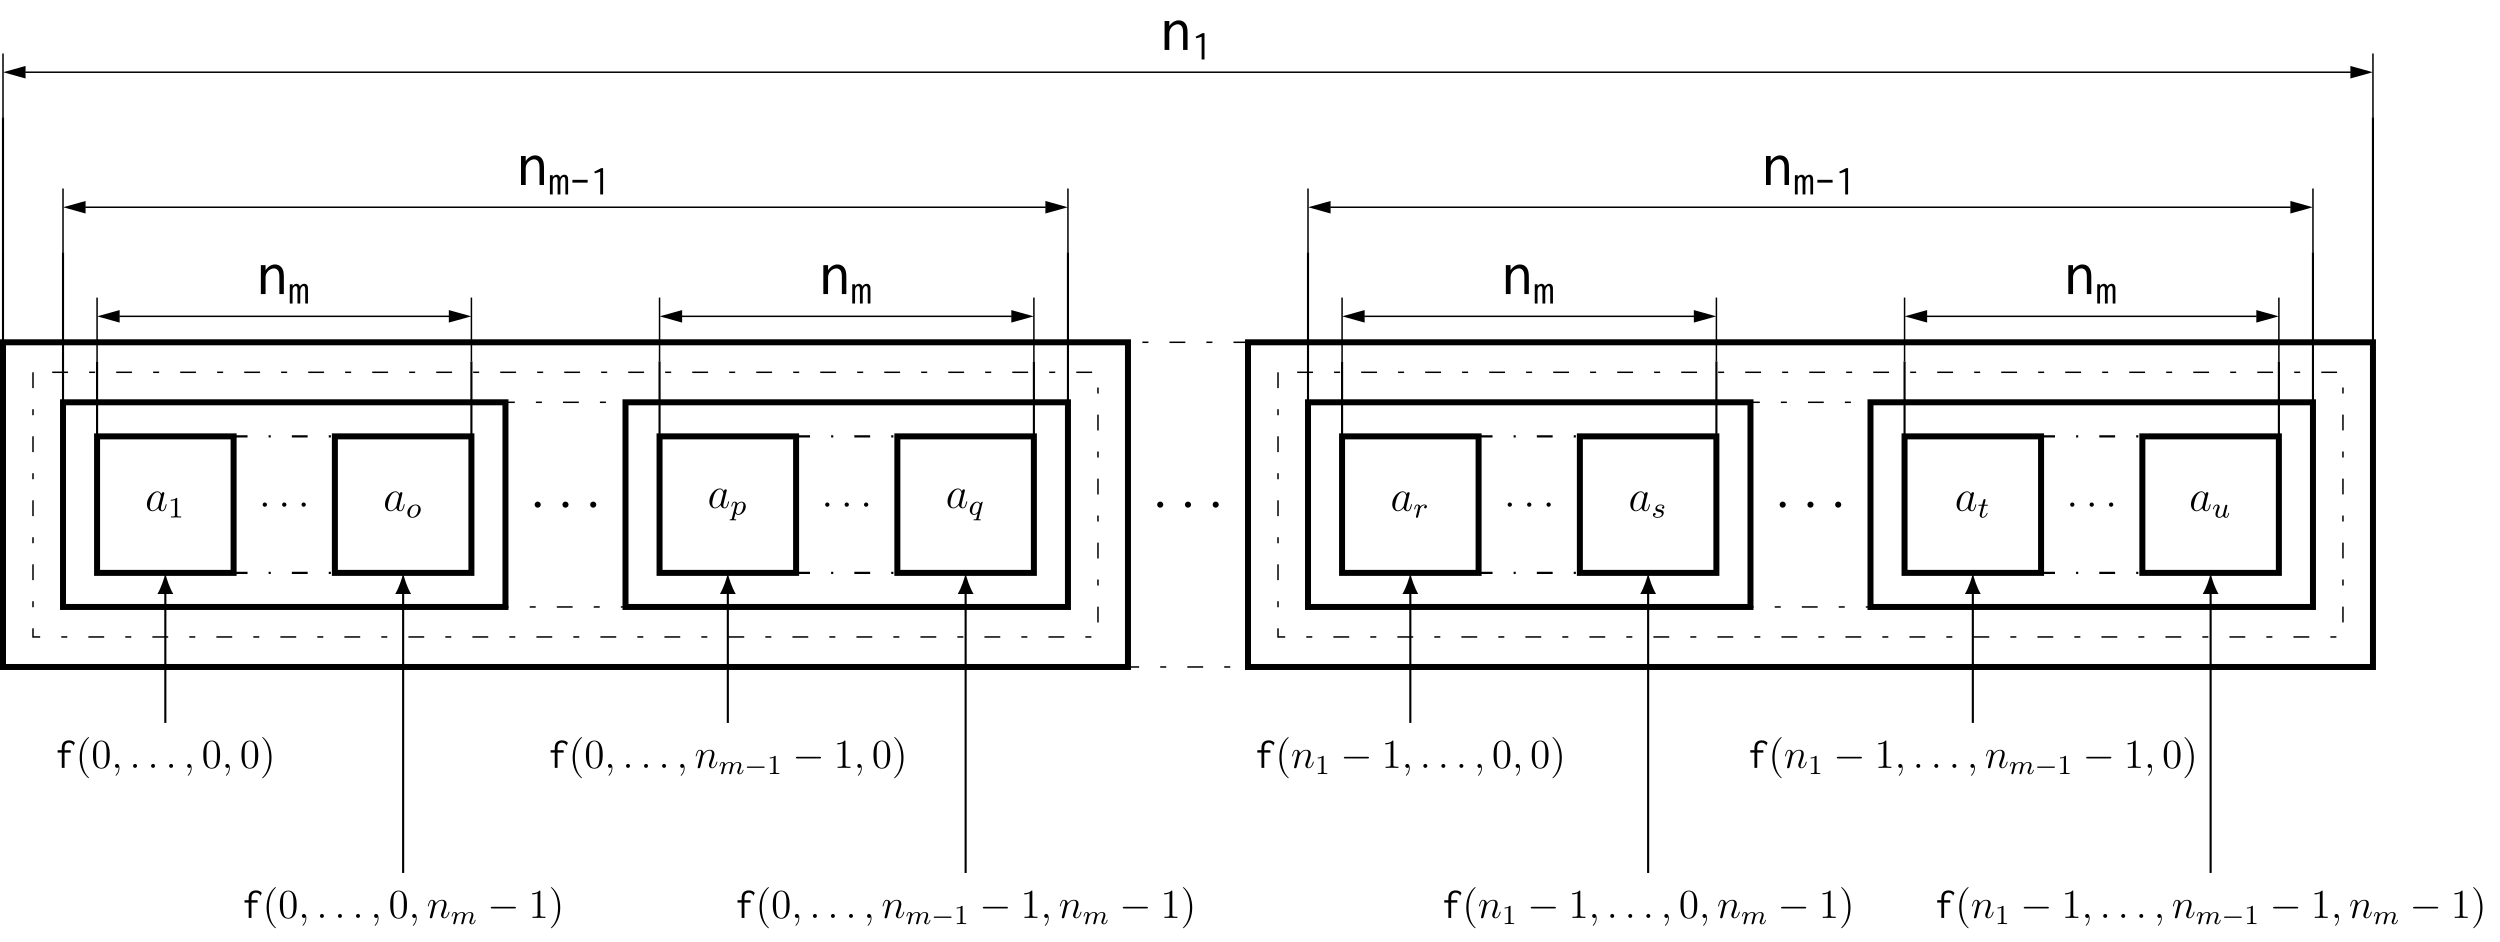<?xml version="1.0" encoding="UTF-8"?>
<svg xmlns="http://www.w3.org/2000/svg" xmlns:xlink="http://www.w3.org/1999/xlink" width="472.338pt" height="177.905pt" viewBox="0 0 472.338 177.905" version="1.1">
<defs>
<g>
<symbol overflow="visible" id="glyph0-0">
<path style="stroke:none;" d=""/>
</symbol>
<symbol overflow="visible" id="glyph0-1">
<path style="stroke:none;" d="M 2.203 -0.578 C 2.203 -0.922 1.906 -1.156 1.625 -1.156 C 1.281 -1.156 1.047 -0.875 1.047 -0.578 C 1.047 -0.234 1.328 0 1.609 0 C 1.953 0 2.203 -0.281 2.203 -0.578 Z M 2.203 -0.578 "/>
</symbol>
<symbol overflow="visible" id="glyph1-0">
<path style="stroke:none;" d=""/>
</symbol>
<symbol overflow="visible" id="glyph1-1">
<path style="stroke:none;" d="M 2.516 -1 C 2.484 -0.859 2.484 -0.844 2.359 -0.672 C 2.172 -0.438 1.812 -0.078 1.422 -0.078 C 1.078 -0.078 0.875 -0.391 0.875 -0.891 C 0.875 -1.344 1.141 -2.281 1.297 -2.641 C 1.578 -3.219 1.969 -3.531 2.297 -3.531 C 2.859 -3.531 2.969 -2.844 2.969 -2.766 C 2.969 -2.766 2.938 -2.656 2.938 -2.641 Z M 3.062 -3.141 C 2.969 -3.359 2.734 -3.688 2.297 -3.688 C 1.359 -3.688 0.328 -2.469 0.328 -1.234 C 0.328 -0.406 0.828 0.078 1.391 0.078 C 1.844 0.078 2.25 -0.281 2.484 -0.547 C 2.562 -0.062 2.953 0.078 3.203 0.078 C 3.453 0.078 3.656 -0.062 3.812 -0.375 C 3.938 -0.656 4.062 -1.172 4.062 -1.203 C 4.062 -1.234 4.031 -1.266 3.984 -1.266 C 3.906 -1.266 3.891 -1.234 3.859 -1.109 C 3.734 -0.609 3.578 -0.078 3.234 -0.078 C 2.984 -0.078 2.969 -0.297 2.969 -0.469 C 2.969 -0.656 3 -0.75 3.078 -1.078 C 3.125 -1.297 3.172 -1.469 3.234 -1.719 C 3.547 -2.969 3.625 -3.281 3.625 -3.328 C 3.625 -3.438 3.531 -3.531 3.406 -3.531 C 3.141 -3.531 3.078 -3.234 3.062 -3.141 Z M 3.062 -3.141 "/>
</symbol>
<symbol overflow="visible" id="glyph1-2">
<path style="stroke:none;" d="M 1.547 -0.406 C 1.547 -0.641 1.344 -0.812 1.141 -0.812 C 0.891 -0.812 0.734 -0.609 0.734 -0.406 C 0.734 -0.172 0.922 0 1.125 0 C 1.375 0 1.547 -0.203 1.547 -0.406 Z M 1.547 -0.406 "/>
</symbol>
<symbol overflow="visible" id="glyph2-0">
<path style="stroke:none;" d=""/>
</symbol>
<symbol overflow="visible" id="glyph2-1">
<path style="stroke:none;" d="M 1.75 -3.547 C 1.75 -3.703 1.734 -3.703 1.594 -3.703 C 1.359 -3.484 1.062 -3.359 0.531 -3.359 L 0.531 -3.172 C 0.688 -3.172 0.984 -3.172 1.312 -3.312 L 1.312 -0.453 C 1.312 -0.25 1.297 -0.188 0.766 -0.188 L 0.562 -0.188 L 0.562 0 C 0.797 -0.016 1.281 -0.016 1.531 -0.016 C 1.781 -0.016 2.266 -0.016 2.5 0 L 2.5 -0.188 L 2.297 -0.188 C 1.766 -0.188 1.75 -0.25 1.75 -0.453 Z M 1.75 -3.547 "/>
</symbol>
<symbol overflow="visible" id="glyph3-0">
<path style="stroke:none;" d=""/>
</symbol>
<symbol overflow="visible" id="glyph3-1">
<path style="stroke:none;" d="M 2.781 -1.5 C 2.781 -2.047 2.391 -2.453 1.812 -2.453 C 1.016 -2.453 0.25 -1.688 0.25 -0.906 C 0.25 -0.344 0.641 0.062 1.219 0.062 C 2.016 0.062 2.781 -0.719 2.781 -1.5 Z M 1.219 -0.094 C 1.031 -0.094 0.703 -0.203 0.703 -0.719 C 0.703 -0.938 0.797 -1.547 1.078 -1.891 C 1.344 -2.25 1.656 -2.297 1.797 -2.297 C 2.031 -2.297 2.328 -2.172 2.328 -1.703 C 2.328 -1.469 2.219 -0.938 2.016 -0.609 C 1.812 -0.297 1.5 -0.094 1.219 -0.094 Z M 1.219 -0.094 "/>
</symbol>
<symbol overflow="visible" id="glyph3-2">
<path style="stroke:none;" d="M 0.297 0.672 C 0.25 0.859 0.234 0.891 0.016 0.891 C -0.062 0.891 -0.141 0.891 -0.141 1 C -0.141 1.047 -0.078 1.078 -0.062 1.078 C 0 1.078 0.016 1.062 0.438 1.062 C 0.844 1.062 0.953 1.078 1 1.078 C 1.016 1.078 1.094 1.078 1.094 0.969 C 1.094 0.891 1.016 0.891 0.953 0.891 C 0.688 0.891 0.688 0.859 0.688 0.812 C 0.688 0.781 0.781 0.375 0.953 -0.266 C 1.031 -0.141 1.203 0.062 1.5 0.062 C 2.188 0.062 2.906 -0.734 2.906 -1.547 C 2.906 -2.094 2.547 -2.453 2.094 -2.453 C 1.766 -2.453 1.5 -2.234 1.328 -2.062 C 1.219 -2.453 0.844 -2.453 0.781 -2.453 C 0.578 -2.453 0.453 -2.328 0.359 -2.156 C 0.234 -1.906 0.172 -1.625 0.172 -1.609 C 0.172 -1.562 0.203 -1.531 0.25 -1.531 C 0.328 -1.531 0.328 -1.562 0.375 -1.703 C 0.438 -1.984 0.547 -2.297 0.766 -2.297 C 0.906 -2.297 0.953 -2.172 0.953 -2.047 C 0.953 -1.984 0.922 -1.859 0.922 -1.812 Z M 1.312 -1.719 C 1.344 -1.812 1.344 -1.828 1.422 -1.922 C 1.641 -2.172 1.875 -2.297 2.078 -2.297 C 2.359 -2.297 2.469 -2.031 2.469 -1.781 C 2.469 -1.578 2.344 -0.969 2.172 -0.641 C 2.031 -0.344 1.766 -0.094 1.5 -0.094 C 1.125 -0.094 1.031 -0.531 1.031 -0.578 C 1.031 -0.578 1.047 -0.641 1.047 -0.656 Z M 1.312 -1.719 "/>
</symbol>
<symbol overflow="visible" id="glyph3-3">
<path style="stroke:none;" d="M 2.656 -2.297 C 2.656 -2.328 2.672 -2.359 2.672 -2.375 C 2.672 -2.422 2.641 -2.453 2.594 -2.453 C 2.531 -2.453 2.297 -2.25 2.203 -2.094 C 2.141 -2.203 1.984 -2.453 1.641 -2.453 C 0.969 -2.453 0.234 -1.688 0.234 -0.859 C 0.234 -0.281 0.609 0.062 1.047 0.062 C 1.328 0.062 1.547 -0.109 1.719 -0.25 C 1.719 -0.234 1.547 0.469 1.516 0.562 C 1.438 0.891 1.438 0.891 1.078 0.891 C 1.016 0.891 0.938 0.891 0.938 1 C 0.938 1.031 0.969 1.078 1.031 1.078 C 1.094 1.078 1.234 1.078 1.297 1.062 L 1.594 1.062 C 2.047 1.062 2.141 1.078 2.188 1.078 C 2.203 1.078 2.297 1.078 2.297 0.969 C 2.297 0.891 2.219 0.891 2.141 0.891 C 1.875 0.891 1.875 0.859 1.875 0.812 C 1.875 0.812 1.875 0.781 1.906 0.703 Z M 1.828 -0.688 C 1.812 -0.609 1.812 -0.594 1.719 -0.484 C 1.422 -0.141 1.172 -0.094 1.062 -0.094 C 0.797 -0.094 0.672 -0.328 0.672 -0.625 C 0.672 -0.891 0.828 -1.484 0.953 -1.734 C 1.109 -2.062 1.391 -2.297 1.641 -2.297 C 2.016 -2.297 2.109 -1.875 2.109 -1.828 C 2.109 -1.812 2.094 -1.766 2.094 -1.734 Z M 1.828 -0.688 "/>
</symbol>
<symbol overflow="visible" id="glyph3-4">
<path style="stroke:none;" d="M 1.078 -0.766 C 1.141 -1.016 1.203 -1.25 1.25 -1.5 C 1.266 -1.5 1.297 -1.672 1.312 -1.703 C 1.328 -1.75 1.469 -1.969 1.609 -2.109 C 1.781 -2.281 1.969 -2.297 2.078 -2.297 C 2.141 -2.297 2.234 -2.297 2.312 -2.234 C 2.078 -2.188 2.047 -1.969 2.047 -1.922 C 2.047 -1.797 2.141 -1.719 2.266 -1.719 C 2.406 -1.719 2.578 -1.844 2.578 -2.062 C 2.578 -2.266 2.406 -2.453 2.094 -2.453 C 1.703 -2.453 1.453 -2.203 1.328 -2.062 C 1.219 -2.453 0.844 -2.453 0.781 -2.453 C 0.578 -2.453 0.453 -2.328 0.359 -2.156 C 0.234 -1.906 0.172 -1.625 0.172 -1.609 C 0.172 -1.562 0.203 -1.531 0.25 -1.531 C 0.328 -1.531 0.328 -1.562 0.375 -1.703 C 0.438 -1.969 0.531 -2.297 0.766 -2.297 C 0.922 -2.297 0.953 -2.172 0.953 -2.047 C 0.953 -1.938 0.922 -1.828 0.875 -1.656 C 0.859 -1.609 0.781 -1.281 0.766 -1.203 L 0.547 -0.359 C 0.531 -0.281 0.5 -0.141 0.5 -0.109 C 0.5 0.016 0.609 0.062 0.672 0.062 C 0.875 0.062 0.906 -0.094 0.953 -0.297 Z M 1.078 -0.766 "/>
</symbol>
<symbol overflow="visible" id="glyph3-5">
<path style="stroke:none;" d="M 2.25 -2.094 C 2.125 -2.078 2 -1.969 2 -1.828 C 2 -1.734 2.062 -1.656 2.188 -1.656 C 2.281 -1.656 2.453 -1.719 2.453 -1.969 C 2.453 -2.328 2.094 -2.453 1.734 -2.453 C 1 -2.453 0.766 -1.938 0.766 -1.641 C 0.766 -1.594 0.766 -1.391 0.969 -1.234 C 1.094 -1.125 1.188 -1.109 1.484 -1.062 C 1.672 -1.016 1.984 -0.969 1.984 -0.672 C 1.984 -0.531 1.891 -0.344 1.734 -0.234 C 1.516 -0.109 1.25 -0.094 1.156 -0.094 C 1.031 -0.094 0.641 -0.125 0.5 -0.344 C 0.797 -0.359 0.828 -0.578 0.828 -0.656 C 0.828 -0.812 0.688 -0.859 0.609 -0.859 C 0.531 -0.859 0.297 -0.797 0.297 -0.484 C 0.297 -0.156 0.641 0.062 1.156 0.062 C 2.125 0.062 2.344 -0.625 2.344 -0.859 C 2.344 -1.359 1.797 -1.469 1.578 -1.516 C 1.312 -1.562 1.094 -1.594 1.094 -1.828 C 1.094 -1.938 1.188 -2.297 1.734 -2.297 C 1.953 -2.297 2.172 -2.25 2.25 -2.094 Z M 2.25 -2.094 "/>
</symbol>
<symbol overflow="visible" id="glyph3-6">
<path style="stroke:none;" d="M 1.234 -2.219 L 1.781 -2.219 C 1.891 -2.219 1.953 -2.219 1.953 -2.328 C 1.953 -2.406 1.875 -2.406 1.781 -2.406 L 1.281 -2.406 L 1.484 -3.203 C 1.5 -3.281 1.5 -3.312 1.5 -3.312 C 1.5 -3.438 1.406 -3.484 1.312 -3.484 C 1.125 -3.484 1.094 -3.328 1.031 -3.078 L 0.859 -2.406 L 0.312 -2.406 C 0.219 -2.406 0.141 -2.406 0.141 -2.297 C 0.141 -2.219 0.219 -2.219 0.312 -2.219 L 0.812 -2.219 L 0.469 -0.875 C 0.438 -0.734 0.391 -0.547 0.391 -0.469 C 0.391 -0.141 0.656 0.062 0.953 0.062 C 1.562 0.062 1.891 -0.734 1.891 -0.797 C 1.891 -0.859 1.844 -0.875 1.812 -0.875 C 1.75 -0.875 1.75 -0.844 1.703 -0.766 C 1.594 -0.5 1.312 -0.094 0.969 -0.094 C 0.859 -0.094 0.797 -0.172 0.797 -0.359 C 0.797 -0.469 0.812 -0.531 0.828 -0.609 Z M 1.234 -2.219 "/>
</symbol>
<symbol overflow="visible" id="glyph3-7">
<path style="stroke:none;" d="M 2.094 -0.609 C 2.062 -0.5 1.797 -0.094 1.422 -0.094 C 1.156 -0.094 1.062 -0.297 1.062 -0.547 C 1.062 -0.875 1.25 -1.391 1.375 -1.703 C 1.438 -1.828 1.453 -1.891 1.453 -1.984 C 1.453 -2.297 1.203 -2.453 0.953 -2.453 C 0.391 -2.453 0.172 -1.672 0.172 -1.609 C 0.172 -1.562 0.203 -1.531 0.25 -1.531 C 0.328 -1.531 0.328 -1.562 0.344 -1.625 C 0.484 -2.125 0.734 -2.297 0.938 -2.297 C 1.016 -2.297 1.062 -2.25 1.062 -2.125 C 1.062 -1.984 1.016 -1.859 0.938 -1.672 C 0.703 -1.078 0.656 -0.844 0.656 -0.641 C 0.656 -0.094 1.078 0.062 1.406 0.062 C 1.812 0.062 2.078 -0.281 2.094 -0.312 C 2.188 -0.047 2.438 0.062 2.641 0.062 C 2.906 0.062 3.031 -0.172 3.062 -0.25 C 3.172 -0.453 3.25 -0.781 3.25 -0.797 C 3.25 -0.828 3.234 -0.875 3.172 -0.875 C 3.094 -0.875 3.094 -0.844 3.062 -0.703 C 2.984 -0.422 2.891 -0.094 2.656 -0.094 C 2.531 -0.094 2.484 -0.203 2.484 -0.359 C 2.484 -0.453 2.531 -0.641 2.562 -0.781 C 2.594 -0.922 2.672 -1.266 2.703 -1.359 L 2.812 -1.781 C 2.844 -1.938 2.906 -2.203 2.906 -2.234 C 2.906 -2.375 2.797 -2.406 2.734 -2.406 C 2.656 -2.406 2.531 -2.359 2.5 -2.219 Z M 2.094 -0.609 "/>
</symbol>
<symbol overflow="visible" id="glyph4-0">
<path style="stroke:none;" d=""/>
</symbol>
<symbol overflow="visible" id="glyph4-1">
<path style="stroke:none;" d="M 0.812 0 L 1.703 0 L 1.703 -3.141 C 1.703 -3.406 1.75 -3.641 1.844 -3.844 C 1.953 -4.047 2.078 -4.234 2.219 -4.375 C 2.391 -4.531 2.562 -4.641 2.75 -4.719 C 2.938 -4.812 3.125 -4.844 3.312 -4.844 C 3.578 -4.844 3.828 -4.719 4.016 -4.5 C 4.219 -4.266 4.312 -3.859 4.312 -3.281 L 4.312 0 L 5.156 0 L 5.156 -3.312 C 5.156 -3.734 5.109 -4.078 5.047 -4.359 C 4.953 -4.656 4.844 -4.891 4.688 -5.062 C 4.531 -5.25 4.344 -5.375 4.141 -5.469 C 3.938 -5.547 3.719 -5.594 3.484 -5.594 C 3.141 -5.594 2.828 -5.5 2.484 -5.297 C 2.172 -5.094 1.906 -4.828 1.703 -4.5 L 1.703 -5.469 L 0.812 -5.469 Z M 0.812 0 "/>
</symbol>
<symbol overflow="visible" id="glyph5-0">
<path style="stroke:none;" d=""/>
</symbol>
<symbol overflow="visible" id="glyph5-1">
<path style="stroke:none;" d="M 0.297 0 L 0.828 0 L 0.828 -2.438 C 0.828 -2.703 0.891 -2.922 1 -3.062 C 1.125 -3.219 1.25 -3.297 1.375 -3.297 C 1.516 -3.297 1.609 -3.25 1.672 -3.141 C 1.719 -3.031 1.75 -2.844 1.75 -2.531 L 1.75 0 L 2.281 0 L 2.281 -2.406 C 2.281 -2.516 2.297 -2.609 2.328 -2.719 C 2.359 -2.828 2.406 -2.922 2.469 -3.016 C 2.516 -3.094 2.578 -3.172 2.641 -3.219 C 2.719 -3.281 2.781 -3.312 2.859 -3.312 C 2.906 -3.312 2.953 -3.297 3 -3.281 C 3.031 -3.281 3.062 -3.25 3.109 -3.188 C 3.141 -3.141 3.172 -3.062 3.188 -2.969 C 3.203 -2.875 3.219 -2.75 3.219 -2.578 L 3.219 0 L 3.734 0 L 3.734 -2.797 C 3.75 -3.062 3.703 -3.281 3.578 -3.453 C 3.453 -3.641 3.281 -3.734 3.031 -3.734 C 2.859 -3.734 2.688 -3.688 2.547 -3.578 C 2.391 -3.484 2.281 -3.359 2.219 -3.203 C 2.188 -3.344 2.109 -3.469 1.984 -3.578 C 1.859 -3.688 1.734 -3.734 1.578 -3.734 C 1.422 -3.734 1.297 -3.688 1.156 -3.609 C 1.016 -3.516 0.922 -3.422 0.828 -3.281 L 0.828 -3.641 L 0.297 -3.641 Z M 0.297 0 "/>
</symbol>
<symbol overflow="visible" id="glyph5-2">
<path style="stroke:none;" d="M 0.562 -2.766 L 0.562 -2.234 L 3.438 -2.234 L 3.438 -2.766 Z M 0.562 -2.766 "/>
</symbol>
<symbol overflow="visible" id="glyph5-3">
<path style="stroke:none;" d="M 2.375 -4.969 L 2 -4.969 L 0.703 -4.297 L 0.828 -3.984 L 1.828 -4.281 L 1.828 0 L 2.375 0 Z M 2.375 -4.969 "/>
</symbol>
<symbol overflow="visible" id="glyph6-0">
<path style="stroke:none;" d=""/>
</symbol>
<symbol overflow="visible" id="glyph6-1">
<path style="stroke:none;" d="M 2.656 -5.203 C 2.469 -5.203 2.281 -5.172 2.109 -5.125 C 1.953 -5.078 1.797 -4.984 1.656 -4.859 C 1.531 -4.75 1.422 -4.578 1.359 -4.391 C 1.297 -4.188 1.266 -3.953 1.266 -3.688 L 1.266 -3.344 L 0.484 -3.344 L 0.484 -2.891 L 1.266 -2.891 L 1.266 0 L 1.797 0 L 1.797 -2.891 L 2.953 -2.891 L 2.953 -3.344 L 1.797 -3.344 L 1.797 -3.609 C 1.797 -3.828 1.812 -4.016 1.844 -4.156 C 1.891 -4.312 1.953 -4.438 2.031 -4.516 C 2.109 -4.609 2.188 -4.672 2.297 -4.703 C 2.391 -4.75 2.516 -4.766 2.641 -4.766 C 2.797 -4.766 2.953 -4.734 3.094 -4.656 C 3.219 -4.578 3.328 -4.484 3.422 -4.359 C 3.422 -4.344 3.438 -4.312 3.438 -4.266 C 3.438 -4.234 3.453 -4.203 3.5 -4.203 L 3.75 -4.719 C 3.484 -5.047 3.109 -5.203 2.656 -5.203 Z M 2.656 -5.203 "/>
</symbol>
<symbol overflow="visible" id="glyph7-0">
<path style="stroke:none;" d=""/>
</symbol>
<symbol overflow="visible" id="glyph7-1">
<path style="stroke:none;" d="M 2.531 1.891 C 2.531 1.859 2.531 1.844 2.391 1.719 C 1.609 0.938 1.188 -0.344 1.188 -1.938 C 1.188 -3.438 1.547 -4.734 2.453 -5.656 C 2.531 -5.719 2.531 -5.734 2.531 -5.766 C 2.531 -5.812 2.484 -5.828 2.453 -5.828 C 2.359 -5.828 1.719 -5.266 1.328 -4.5 C 0.938 -3.719 0.766 -2.891 0.766 -1.938 C 0.766 -1.25 0.875 -0.312 1.281 0.516 C 1.734 1.438 2.375 1.953 2.453 1.953 C 2.484 1.953 2.531 1.938 2.531 1.891 Z M 2.531 1.891 "/>
</symbol>
<symbol overflow="visible" id="glyph7-2">
<path style="stroke:none;" d="M 3.484 -2.484 C 3.484 -3.125 3.438 -3.766 3.156 -4.344 C 2.844 -5 2.281 -5.172 1.906 -5.172 C 1.453 -5.172 0.906 -4.938 0.609 -4.297 C 0.391 -3.812 0.312 -3.328 0.312 -2.484 C 0.312 -1.734 0.375 -1.172 0.656 -0.609 C 0.953 -0.016 1.484 0.156 1.891 0.156 C 2.578 0.156 2.953 -0.234 3.188 -0.688 C 3.469 -1.281 3.484 -2.031 3.484 -2.484 Z M 1.891 0 C 1.641 0 1.141 -0.125 1 -0.984 C 0.906 -1.438 0.906 -2.031 0.906 -2.578 C 0.906 -3.219 0.906 -3.797 1.031 -4.25 C 1.172 -4.766 1.562 -5.016 1.891 -5.016 C 2.188 -5.016 2.641 -4.828 2.781 -4.156 C 2.891 -3.719 2.891 -3.109 2.891 -2.578 C 2.891 -2.062 2.891 -1.469 2.797 -1 C 2.656 -0.141 2.172 0 1.891 0 Z M 1.891 0 "/>
</symbol>
<symbol overflow="visible" id="glyph7-3">
<path style="stroke:none;" d="M 2.188 -1.938 C 2.188 -2.531 2.109 -3.484 1.672 -4.391 C 1.219 -5.312 0.578 -5.828 0.5 -5.828 C 0.469 -5.828 0.422 -5.812 0.422 -5.766 C 0.422 -5.734 0.422 -5.719 0.562 -5.594 C 1.328 -4.812 1.766 -3.531 1.766 -1.938 C 1.766 -0.438 1.406 0.859 0.5 1.781 C 0.422 1.844 0.422 1.859 0.422 1.891 C 0.422 1.938 0.469 1.953 0.5 1.953 C 0.594 1.953 1.234 1.391 1.609 0.625 C 2.016 -0.156 2.188 -1 2.188 -1.938 Z M 2.188 -1.938 "/>
</symbol>
<symbol overflow="visible" id="glyph7-4">
<path style="stroke:none;" d="M 2.234 -4.984 C 2.234 -5.156 2.234 -5.172 2.078 -5.172 C 1.891 -4.953 1.5 -4.672 0.703 -4.672 L 0.703 -4.438 C 0.891 -4.438 1.281 -4.438 1.703 -4.641 L 1.703 -0.594 C 1.703 -0.312 1.672 -0.219 1 -0.219 L 0.75 -0.219 L 0.75 0 C 0.969 -0.016 1.719 -0.016 1.969 -0.016 C 2.234 -0.016 2.969 -0.016 3.188 0 L 3.188 -0.219 L 2.938 -0.219 C 2.266 -0.219 2.234 -0.312 2.234 -0.594 Z M 2.234 -4.984 "/>
</symbol>
<symbol overflow="visible" id="glyph8-0">
<path style="stroke:none;" d=""/>
</symbol>
<symbol overflow="visible" id="glyph8-1">
<path style="stroke:none;" d="M 1.516 0.031 C 1.516 -0.422 1.359 -0.75 1.047 -0.75 C 0.797 -0.75 0.672 -0.547 0.672 -0.375 C 0.672 -0.203 0.797 0 1.062 0 C 1.156 0 1.25 -0.031 1.312 -0.094 C 1.328 -0.109 1.328 -0.109 1.344 -0.109 C 1.359 -0.109 1.359 0 1.359 0.031 C 1.359 0.281 1.312 0.797 0.859 1.297 C 0.781 1.391 0.781 1.406 0.781 1.422 C 0.781 1.453 0.812 1.5 0.859 1.5 C 0.922 1.5 1.516 0.922 1.516 0.031 Z M 1.516 0.031 "/>
</symbol>
<symbol overflow="visible" id="glyph8-2">
<path style="stroke:none;" d="M 1.422 -0.375 C 1.422 -0.594 1.25 -0.75 1.062 -0.75 C 0.828 -0.75 0.672 -0.562 0.672 -0.375 C 0.672 -0.156 0.859 0 1.047 0 C 1.281 0 1.422 -0.188 1.422 -0.375 Z M 1.422 -0.375 "/>
</symbol>
<symbol overflow="visible" id="glyph8-3">
<path style="stroke:none;" d="M 1.594 -2.281 C 1.609 -2.328 1.812 -2.703 2.094 -2.953 C 2.297 -3.141 2.562 -3.266 2.859 -3.266 C 3.172 -3.266 3.281 -3.031 3.281 -2.719 C 3.281 -2.281 2.969 -1.391 2.812 -0.984 C 2.734 -0.797 2.703 -0.688 2.703 -0.547 C 2.703 -0.203 2.938 0.078 3.312 0.078 C 4.031 0.078 4.312 -1.062 4.312 -1.109 C 4.312 -1.156 4.281 -1.188 4.234 -1.188 C 4.156 -1.188 4.156 -1.156 4.109 -1.031 C 3.938 -0.391 3.641 -0.078 3.344 -0.078 C 3.266 -0.078 3.141 -0.078 3.141 -0.328 C 3.141 -0.531 3.219 -0.766 3.266 -0.875 C 3.422 -1.297 3.75 -2.172 3.75 -2.609 C 3.75 -3.078 3.484 -3.422 2.891 -3.422 C 2.203 -3.422 1.828 -2.938 1.688 -2.734 C 1.672 -3.188 1.344 -3.422 1.016 -3.422 C 0.766 -3.422 0.594 -3.281 0.453 -3.016 C 0.312 -2.734 0.203 -2.266 0.203 -2.234 C 0.203 -2.203 0.234 -2.172 0.297 -2.172 C 0.359 -2.172 0.359 -2.172 0.406 -2.359 C 0.531 -2.828 0.672 -3.266 0.984 -3.266 C 1.172 -3.266 1.234 -3.141 1.234 -2.906 C 1.234 -2.734 1.156 -2.438 1.094 -2.203 L 0.875 -1.359 C 0.844 -1.219 0.766 -0.859 0.719 -0.719 C 0.672 -0.516 0.578 -0.156 0.578 -0.109 C 0.578 0 0.672 0.078 0.781 0.078 C 0.875 0.078 0.984 0.031 1.047 -0.078 C 1.062 -0.125 1.141 -0.391 1.172 -0.547 L 1.344 -1.25 Z M 1.594 -2.281 "/>
</symbol>
<symbol overflow="visible" id="glyph9-0">
<path style="stroke:none;" d=""/>
</symbol>
<symbol overflow="visible" id="glyph9-1">
<path style="stroke:none;" d="M 1.031 -0.844 C 1.047 -0.922 1.109 -1.125 1.125 -1.203 C 1.141 -1.25 1.172 -1.375 1.172 -1.438 C 1.188 -1.453 1.359 -1.797 1.594 -1.969 C 1.766 -2.094 1.938 -2.141 2.078 -2.141 C 2.266 -2.141 2.375 -2.031 2.375 -1.797 C 2.375 -1.672 2.344 -1.547 2.281 -1.312 C 2.25 -1.172 2.156 -0.828 2.125 -0.688 L 2.047 -0.375 C 2.031 -0.297 1.984 -0.141 1.984 -0.109 C 1.984 0.016 2.094 0.047 2.156 0.047 C 2.25 0.047 2.328 -0.016 2.359 -0.078 C 2.375 -0.109 2.422 -0.281 2.453 -0.391 L 2.562 -0.844 C 2.578 -0.922 2.641 -1.125 2.656 -1.203 C 2.719 -1.484 2.719 -1.484 2.844 -1.656 C 3.016 -1.922 3.25 -2.141 3.609 -2.141 C 3.797 -2.141 3.906 -2.031 3.906 -1.797 C 3.906 -1.5 3.688 -0.906 3.578 -0.656 C 3.531 -0.531 3.516 -0.484 3.516 -0.391 C 3.516 -0.094 3.766 0.047 3.984 0.047 C 4.5 0.047 4.703 -0.672 4.703 -0.734 C 4.703 -0.797 4.656 -0.812 4.625 -0.812 C 4.562 -0.812 4.547 -0.766 4.547 -0.719 C 4.422 -0.297 4.203 -0.094 4 -0.094 C 3.922 -0.094 3.875 -0.141 3.875 -0.266 C 3.875 -0.391 3.922 -0.5 3.969 -0.625 C 4.047 -0.828 4.281 -1.422 4.281 -1.719 C 4.281 -2.094 4 -2.281 3.625 -2.281 C 3.266 -2.281 2.984 -2.094 2.75 -1.781 C 2.703 -2.188 2.375 -2.281 2.094 -2.281 C 1.859 -2.281 1.547 -2.203 1.266 -1.828 C 1.219 -2.141 0.969 -2.281 0.734 -2.281 C 0.547 -2.281 0.422 -2.172 0.328 -2 C 0.203 -1.766 0.156 -1.5 0.156 -1.5 C 0.156 -1.453 0.188 -1.422 0.234 -1.422 C 0.297 -1.422 0.312 -1.453 0.344 -1.578 C 0.406 -1.844 0.5 -2.141 0.719 -2.141 C 0.844 -2.141 0.875 -2.016 0.875 -1.906 C 0.875 -1.812 0.859 -1.703 0.812 -1.531 C 0.797 -1.5 0.719 -1.188 0.703 -1.109 L 0.516 -0.344 C 0.5 -0.266 0.469 -0.125 0.469 -0.109 C 0.469 0.016 0.562 0.047 0.625 0.047 C 0.719 0.047 0.797 -0.016 0.828 -0.078 C 0.844 -0.109 0.891 -0.281 0.922 -0.391 Z M 1.031 -0.844 "/>
</symbol>
<symbol overflow="visible" id="glyph10-0">
<path style="stroke:none;" d=""/>
</symbol>
<symbol overflow="visible" id="glyph10-1">
<path style="stroke:none;" d="M 5.125 -1.781 C 5.25 -1.781 5.391 -1.781 5.391 -1.938 C 5.391 -2.094 5.25 -2.094 5.125 -2.094 L 0.922 -2.094 C 0.781 -2.094 0.641 -2.094 0.641 -1.938 C 0.641 -1.781 0.781 -1.781 0.922 -1.781 Z M 5.125 -1.781 "/>
</symbol>
<symbol overflow="visible" id="glyph11-0">
<path style="stroke:none;" d=""/>
</symbol>
<symbol overflow="visible" id="glyph11-1">
<path style="stroke:none;" d="M 3.625 -1.172 C 3.703 -1.172 3.828 -1.172 3.828 -1.297 C 3.828 -1.422 3.703 -1.422 3.625 -1.422 L 0.656 -1.422 C 0.578 -1.422 0.453 -1.422 0.453 -1.297 C 0.453 -1.172 0.578 -1.172 0.656 -1.172 Z M 3.625 -1.172 "/>
</symbol>
<symbol overflow="visible" id="glyph12-0">
<path style="stroke:none;" d=""/>
</symbol>
<symbol overflow="visible" id="glyph12-1">
<path style="stroke:none;" d="M 1.625 -3.297 C 1.625 -3.438 1.625 -3.453 1.484 -3.453 C 1.266 -3.25 0.984 -3.125 0.5 -3.125 L 0.5 -2.953 C 0.641 -2.953 0.922 -2.953 1.219 -3.094 L 1.219 -0.422 C 1.219 -0.234 1.203 -0.172 0.703 -0.172 L 0.531 -0.172 L 0.531 0 C 0.734 -0.016 1.188 -0.016 1.422 -0.016 C 1.656 -0.016 2.109 -0.016 2.312 0 L 2.312 -0.172 L 2.141 -0.172 C 1.641 -0.172 1.625 -0.234 1.625 -0.422 Z M 1.625 -3.297 "/>
</symbol>
</g>
</defs>
<g id="surface1">
<path style="fill:none;stroke-width:0.283;stroke-linecap:butt;stroke-linejoin:miter;stroke:rgb(0%,0%,0%);stroke-opacity:1;stroke-dasharray:2.989,3.985,1.134,3.985;stroke-miterlimit:10;" d="M 159.41 30.67 L 159.41 -30.674 L 182.086 -30.674 L 182.086 30.67 Z M 159.41 30.67 " transform="matrix(1,0,0,-1,53.703,95.342)"/>
<g style="fill:rgb(0%,0%,0%);fill-opacity:1;">
  <use xlink:href="#glyph0-1" x="217.58" y="95.923"/>
</g>
<g style="fill:rgb(0%,0%,0%);fill-opacity:1;">
  <use xlink:href="#glyph0-1" x="222.828" y="95.923"/>
</g>
<g style="fill:rgb(0%,0%,0%);fill-opacity:1;">
  <use xlink:href="#glyph0-1" x="228.065" y="95.923"/>
</g>
<path style="fill:none;stroke-width:1.134;stroke-linecap:butt;stroke-linejoin:miter;stroke:rgb(0%,0%,0%);stroke-opacity:1;stroke-miterlimit:10;" d="M -53.137 30.67 L -53.137 -30.674 L 159.41 -30.674 L 159.41 30.67 Z M -53.137 30.67 " transform="matrix(1,0,0,-1,53.703,95.342)"/>
<path style="fill:none;stroke-width:1.134;stroke-linecap:butt;stroke-linejoin:miter;stroke:rgb(0%,0%,0%);stroke-opacity:1;stroke-miterlimit:10;" d="M 182.086 30.67 L 182.086 -30.674 L 394.633 -30.674 L 394.633 30.67 Z M 182.086 30.67 " transform="matrix(1,0,0,-1,53.703,95.342)"/>
<path style="fill:none;stroke-width:0.283;stroke-linecap:butt;stroke-linejoin:miter;stroke:rgb(0%,0%,0%);stroke-opacity:1;stroke-dasharray:2.989,3.985,1.134,3.985;stroke-miterlimit:10;" d="M -47.469 25.002 L -47.469 -25.002 L 153.742 -25.002 L 153.742 25.002 Z M -47.469 25.002 " transform="matrix(1,0,0,-1,53.703,95.342)"/>
<path style="fill:none;stroke-width:0.283;stroke-linecap:butt;stroke-linejoin:miter;stroke:rgb(0%,0%,0%);stroke-opacity:1;stroke-dasharray:2.989,3.985,1.134,3.985;stroke-miterlimit:10;" d="M 187.758 25.002 L 187.758 -25.002 L 388.965 -25.002 L 388.965 25.002 Z M 187.758 25.002 " transform="matrix(1,0,0,-1,53.703,95.342)"/>
<path style="fill:none;stroke-width:0.283;stroke-linecap:butt;stroke-linejoin:miter;stroke:rgb(0%,0%,0%);stroke-opacity:1;stroke-dasharray:2.989,3.985,1.134,3.985;stroke-miterlimit:10;" d="M 41.797 19.334 L 41.797 -19.334 L 64.477 -19.334 L 64.477 19.334 Z M 41.797 19.334 " transform="matrix(1,0,0,-1,53.703,95.342)"/>
<g style="fill:rgb(0%,0%,0%);fill-opacity:1;">
  <use xlink:href="#glyph0-1" x="99.969" y="95.923"/>
</g>
<g style="fill:rgb(0%,0%,0%);fill-opacity:1;">
  <use xlink:href="#glyph0-1" x="105.217" y="95.923"/>
</g>
<g style="fill:rgb(0%,0%,0%);fill-opacity:1;">
  <use xlink:href="#glyph0-1" x="110.454" y="95.923"/>
</g>
<path style="fill:none;stroke-width:0.283;stroke-linecap:butt;stroke-linejoin:miter;stroke:rgb(0%,0%,0%);stroke-opacity:1;stroke-dasharray:2.989,3.985,1.134,3.985;stroke-miterlimit:10;" d="M 277.024 19.334 L 277.024 -19.334 L 299.699 -19.334 L 299.699 19.334 Z M 277.024 19.334 " transform="matrix(1,0,0,-1,53.703,95.342)"/>
<g style="fill:rgb(0%,0%,0%);fill-opacity:1;">
  <use xlink:href="#glyph0-1" x="335.191" y="95.923"/>
</g>
<g style="fill:rgb(0%,0%,0%);fill-opacity:1;">
  <use xlink:href="#glyph0-1" x="340.439" y="95.923"/>
</g>
<g style="fill:rgb(0%,0%,0%);fill-opacity:1;">
  <use xlink:href="#glyph0-1" x="345.676" y="95.923"/>
</g>
<path style="fill:none;stroke-width:1.134;stroke-linecap:butt;stroke-linejoin:miter;stroke:rgb(0%,0%,0%);stroke-opacity:1;stroke-miterlimit:10;" d="M -41.797 19.334 L -41.797 -19.334 L 41.797 -19.334 L 41.797 19.334 Z M -41.797 19.334 " transform="matrix(1,0,0,-1,53.703,95.342)"/>
<path style="fill:none;stroke-width:1.134;stroke-linecap:butt;stroke-linejoin:miter;stroke:rgb(0%,0%,0%);stroke-opacity:1;stroke-miterlimit:10;" d="M 64.477 19.334 L 64.477 -19.334 L 148.07 -19.334 L 148.07 19.334 Z M 64.477 19.334 " transform="matrix(1,0,0,-1,53.703,95.342)"/>
<path style="fill:none;stroke-width:1.134;stroke-linecap:butt;stroke-linejoin:miter;stroke:rgb(0%,0%,0%);stroke-opacity:1;stroke-miterlimit:10;" d="M 193.426 19.334 L 193.426 -19.334 L 277.024 -19.334 L 277.024 19.334 Z M 193.426 19.334 " transform="matrix(1,0,0,-1,53.703,95.342)"/>
<path style="fill:none;stroke-width:1.134;stroke-linecap:butt;stroke-linejoin:miter;stroke:rgb(0%,0%,0%);stroke-opacity:1;stroke-miterlimit:10;" d="M 299.699 19.334 L 299.699 -19.334 L 383.297 -19.334 L 383.297 19.334 Z M 299.699 19.334 " transform="matrix(1,0,0,-1,53.703,95.342)"/>
<path style="fill:none;stroke-width:1.134;stroke-linecap:butt;stroke-linejoin:miter;stroke:rgb(0%,0%,0%);stroke-opacity:1;stroke-miterlimit:10;" d="M 12.898 12.897 L -12.899 12.897 L -12.899 -12.896 L 12.898 -12.896 Z M 12.898 12.897 " transform="matrix(1,0,0,-1,31.239,95.342)"/>
<g style="fill:rgb(0%,0%,0%);fill-opacity:1;">
  <use xlink:href="#glyph1-1" x="27.432" y="96.516"/>
</g>
<g style="fill:rgb(0%,0%,0%);fill-opacity:1;">
  <use xlink:href="#glyph2-1" x="31.733" y="97.771"/>
</g>
<g style="fill:rgb(0%,0%,0%);fill-opacity:1;">
  <use xlink:href="#glyph1-2" x="48.894" y="95.749"/>
</g>
<g style="fill:rgb(0%,0%,0%);fill-opacity:1;">
  <use xlink:href="#glyph1-2" x="52.568" y="95.749"/>
</g>
<g style="fill:rgb(0%,0%,0%);fill-opacity:1;">
  <use xlink:href="#glyph1-2" x="56.233" y="95.749"/>
</g>
<path style="fill:none;stroke-width:0.425;stroke-linecap:butt;stroke-linejoin:miter;stroke:rgb(0%,0%,0%);stroke-opacity:1;stroke-dasharray:2.989,3.985,0.399,3.985;stroke-miterlimit:10;" d="M -9.922 12.897 L 9.922 12.897 " transform="matrix(1,0,0,-1,53.703,95.342)"/>
<path style="fill:none;stroke-width:0.425;stroke-linecap:butt;stroke-linejoin:miter;stroke:rgb(0%,0%,0%);stroke-opacity:1;stroke-dasharray:2.989,3.985,0.399,3.985;stroke-miterlimit:10;" d="M -9.922 -12.896 L 9.922 -12.896 " transform="matrix(1,0,0,-1,53.703,95.342)"/>
<path style="fill:none;stroke-width:1.134;stroke-linecap:butt;stroke-linejoin:miter;stroke:rgb(0%,0%,0%);stroke-opacity:1;stroke-miterlimit:10;" d="M 12.899 12.897 L -12.897 12.897 L -12.897 -12.896 L 12.899 -12.896 Z M 12.899 12.897 " transform="matrix(1,0,0,-1,76.167,95.342)"/>
<g style="fill:rgb(0%,0%,0%);fill-opacity:1;">
  <use xlink:href="#glyph1-1" x="72.41" y="96.516"/>
</g>
<g style="fill:rgb(0%,0%,0%);fill-opacity:1;">
  <use xlink:href="#glyph3-1" x="76.712" y="97.771"/>
</g>
<path style="fill:none;stroke-width:1.134;stroke-linecap:butt;stroke-linejoin:miter;stroke:rgb(0%,0%,0%);stroke-opacity:1;stroke-miterlimit:10;" d="M 25.797 12.897 L 0 12.897 L 0 -12.896 L 25.797 -12.896 Z M 25.797 12.897 " transform="matrix(1,0,0,-1,124.613,95.342)"/>
<g style="fill:rgb(0%,0%,0%);fill-opacity:1;">
  <use xlink:href="#glyph1-1" x="133.694" y="95.974"/>
</g>
<g style="fill:rgb(0%,0%,0%);fill-opacity:1;">
  <use xlink:href="#glyph3-2" x="137.995" y="97.229"/>
</g>
<g style="fill:rgb(0%,0%,0%);fill-opacity:1;">
  <use xlink:href="#glyph1-2" x="155.166" y="95.749"/>
</g>
<g style="fill:rgb(0%,0%,0%);fill-opacity:1;">
  <use xlink:href="#glyph1-2" x="158.84" y="95.749"/>
</g>
<g style="fill:rgb(0%,0%,0%);fill-opacity:1;">
  <use xlink:href="#glyph1-2" x="162.505" y="95.749"/>
</g>
<path style="fill:none;stroke-width:0.425;stroke-linecap:butt;stroke-linejoin:miter;stroke:rgb(0%,0%,0%);stroke-opacity:1;stroke-dasharray:2.989,3.985,0.399,3.985;stroke-miterlimit:10;" d="M 0.001 12.897 L 19.844 12.897 " transform="matrix(1,0,0,-1,150.054,95.342)"/>
<path style="fill:none;stroke-width:0.425;stroke-linecap:butt;stroke-linejoin:miter;stroke:rgb(0%,0%,0%);stroke-opacity:1;stroke-dasharray:2.989,3.985,0.399,3.985;stroke-miterlimit:10;" d="M 0.001 -12.896 L 19.844 -12.896 " transform="matrix(1,0,0,-1,150.054,95.342)"/>
<path style="fill:none;stroke-width:1.134;stroke-linecap:butt;stroke-linejoin:miter;stroke:rgb(0%,0%,0%);stroke-opacity:1;stroke-miterlimit:10;" d="M 25.794 12.897 L 0.001 12.897 L 0.001 -12.896 L 25.794 -12.896 Z M 25.794 12.897 " transform="matrix(1,0,0,-1,169.542,95.342)"/>
<g style="fill:rgb(0%,0%,0%);fill-opacity:1;">
  <use xlink:href="#glyph1-1" x="178.691" y="95.974"/>
</g>
<g style="fill:rgb(0%,0%,0%);fill-opacity:1;">
  <use xlink:href="#glyph3-3" x="182.993" y="97.229"/>
</g>
<path style="fill:none;stroke-width:1.134;stroke-linecap:butt;stroke-linejoin:miter;stroke:rgb(0%,0%,0%);stroke-opacity:1;stroke-miterlimit:10;" d="M 25.797 12.897 L 0.001 12.897 L 0.001 -12.896 L 25.797 -12.896 Z M 25.797 12.897 " transform="matrix(1,0,0,-1,253.562,95.342)"/>
<g style="fill:rgb(0%,0%,0%);fill-opacity:1;">
  <use xlink:href="#glyph1-1" x="262.715" y="96.516"/>
</g>
<g style="fill:rgb(0%,0%,0%);fill-opacity:1;">
  <use xlink:href="#glyph3-4" x="267.017" y="97.771"/>
</g>
<g style="fill:rgb(0%,0%,0%);fill-opacity:1;">
  <use xlink:href="#glyph1-2" x="284.115" y="95.749"/>
</g>
<g style="fill:rgb(0%,0%,0%);fill-opacity:1;">
  <use xlink:href="#glyph1-2" x="287.789" y="95.749"/>
</g>
<g style="fill:rgb(0%,0%,0%);fill-opacity:1;">
  <use xlink:href="#glyph1-2" x="291.454" y="95.749"/>
</g>
<path style="fill:none;stroke-width:0.425;stroke-linecap:butt;stroke-linejoin:miter;stroke:rgb(0%,0%,0%);stroke-opacity:1;stroke-dasharray:2.989,3.985,0.399,3.985;stroke-miterlimit:10;" d="M 0.001 12.897 L 19.841 12.897 " transform="matrix(1,0,0,-1,279.003,95.342)"/>
<path style="fill:none;stroke-width:0.425;stroke-linecap:butt;stroke-linejoin:miter;stroke:rgb(0%,0%,0%);stroke-opacity:1;stroke-dasharray:2.989,3.985,0.399,3.985;stroke-miterlimit:10;" d="M 0.001 -12.896 L 19.841 -12.896 " transform="matrix(1,0,0,-1,279.003,95.342)"/>
<path style="fill:none;stroke-width:1.134;stroke-linecap:butt;stroke-linejoin:miter;stroke:rgb(0%,0%,0%);stroke-opacity:1;stroke-miterlimit:10;" d="M 25.794 12.897 L 0.001 12.897 L 0.001 -12.896 L 25.794 -12.896 Z M 25.794 12.897 " transform="matrix(1,0,0,-1,298.491,95.342)"/>
<g style="fill:rgb(0%,0%,0%);fill-opacity:1;">
  <use xlink:href="#glyph1-1" x="307.693" y="96.516"/>
</g>
<g style="fill:rgb(0%,0%,0%);fill-opacity:1;">
  <use xlink:href="#glyph3-5" x="311.995" y="97.771"/>
</g>
<path style="fill:none;stroke-width:1.134;stroke-linecap:butt;stroke-linejoin:miter;stroke:rgb(0%,0%,0%);stroke-opacity:1;stroke-miterlimit:10;" d="M 25.794 12.897 L 0.001 12.897 L 0.001 -12.896 L 25.794 -12.896 Z M 25.794 12.897 " transform="matrix(1,0,0,-1,359.835,95.342)"/>
<g style="fill:rgb(0%,0%,0%);fill-opacity:1;">
  <use xlink:href="#glyph1-1" x="369.337" y="96.516"/>
</g>
<g style="fill:rgb(0%,0%,0%);fill-opacity:1;">
  <use xlink:href="#glyph3-6" x="373.639" y="97.771"/>
</g>
<g style="fill:rgb(0%,0%,0%);fill-opacity:1;">
  <use xlink:href="#glyph1-2" x="390.388" y="95.749"/>
</g>
<g style="fill:rgb(0%,0%,0%);fill-opacity:1;">
  <use xlink:href="#glyph1-2" x="394.062" y="95.749"/>
</g>
<g style="fill:rgb(0%,0%,0%);fill-opacity:1;">
  <use xlink:href="#glyph1-2" x="397.727" y="95.749"/>
</g>
<path style="fill:none;stroke-width:0.425;stroke-linecap:butt;stroke-linejoin:miter;stroke:rgb(0%,0%,0%);stroke-opacity:1;stroke-dasharray:2.989,3.985,0.399,3.985;stroke-miterlimit:10;" d="M -0.002 12.897 L 19.842 12.897 " transform="matrix(1,0,0,-1,385.275,95.342)"/>
<path style="fill:none;stroke-width:0.425;stroke-linecap:butt;stroke-linejoin:miter;stroke:rgb(0%,0%,0%);stroke-opacity:1;stroke-dasharray:2.989,3.985,0.399,3.985;stroke-miterlimit:10;" d="M -0.002 -12.896 L 19.842 -12.896 " transform="matrix(1,0,0,-1,385.275,95.342)"/>
<path style="fill:none;stroke-width:1.134;stroke-linecap:butt;stroke-linejoin:miter;stroke:rgb(0%,0%,0%);stroke-opacity:1;stroke-miterlimit:10;" d="M 25.795 12.897 L 0.002 12.897 L 0.002 -12.896 L 25.795 -12.896 Z M 25.795 12.897 " transform="matrix(1,0,0,-1,404.764,95.342)"/>
<g style="fill:rgb(0%,0%,0%);fill-opacity:1;">
  <use xlink:href="#glyph1-1" x="413.62" y="96.516"/>
</g>
<g style="fill:rgb(0%,0%,0%);fill-opacity:1;">
  <use xlink:href="#glyph3-7" x="417.921" y="97.771"/>
</g>
<path style="fill:none;stroke-width:0.399;stroke-linecap:butt;stroke-linejoin:miter;stroke:rgb(0%,0%,0%);stroke-opacity:1;stroke-miterlimit:10;" d="M -35.363 12.897 L -35.363 27.072 " transform="matrix(1,0,0,-1,53.703,95.342)"/>
<path style="fill:none;stroke-width:0.399;stroke-linecap:butt;stroke-linejoin:miter;stroke:rgb(0%,0%,0%);stroke-opacity:1;stroke-miterlimit:10;" d="M 35.363 12.897 L 35.363 27.072 " transform="matrix(1,0,0,-1,53.703,95.342)"/>
<path style="fill:none;stroke-width:0.283;stroke-linecap:butt;stroke-linejoin:miter;stroke:rgb(0%,0%,0%);stroke-opacity:1;stroke-miterlimit:10;" d="M -31.168 35.576 L 31.168 35.576 " transform="matrix(1,0,0,-1,53.703,95.342)"/>
<path style="fill-rule:nonzero;fill:rgb(0%,0%,0%);fill-opacity:1;stroke-width:0.283;stroke-linecap:butt;stroke-linejoin:miter;stroke:rgb(0%,0%,0%);stroke-opacity:1;stroke-miterlimit:10;" d="M 3.718 -0.001 L 0.14 0.995 L 0.14 -0.997 Z M 3.718 -0.001 " transform="matrix(-1,0,0,1,22.605,59.767)"/>
<path style="fill-rule:nonzero;fill:rgb(0%,0%,0%);fill-opacity:1;stroke-width:0.283;stroke-linecap:butt;stroke-linejoin:miter;stroke:rgb(0%,0%,0%);stroke-opacity:1;stroke-miterlimit:10;" d="M 3.718 0.001 L 0.14 0.997 L 0.14 -0.995 Z M 3.718 0.001 " transform="matrix(1,0,0,-1,84.801,59.767)"/>
<g style="fill:rgb(0%,0%,0%);fill-opacity:1;">
  <use xlink:href="#glyph4-1" x="48.473" y="55.557"/>
</g>
<g style="fill:rgb(0%,0%,0%);fill-opacity:1;">
  <use xlink:href="#glyph5-1" x="54.45" y="57.35"/>
</g>
<path style="fill:none;stroke-width:0.283;stroke-linecap:butt;stroke-linejoin:miter;stroke:rgb(0%,0%,0%);stroke-opacity:1;stroke-miterlimit:10;" d="M -35.363 27.072 L -35.363 39.119 " transform="matrix(1,0,0,-1,53.703,95.342)"/>
<path style="fill:none;stroke-width:0.283;stroke-linecap:butt;stroke-linejoin:miter;stroke:rgb(0%,0%,0%);stroke-opacity:1;stroke-miterlimit:10;" d="M 35.363 27.072 L 35.363 39.119 " transform="matrix(1,0,0,-1,53.703,95.342)"/>
<path style="fill:none;stroke-width:0.399;stroke-linecap:butt;stroke-linejoin:miter;stroke:rgb(0%,0%,0%);stroke-opacity:1;stroke-miterlimit:10;" d="M 70.91 12.897 L 70.91 27.072 " transform="matrix(1,0,0,-1,53.703,95.342)"/>
<path style="fill:none;stroke-width:0.399;stroke-linecap:butt;stroke-linejoin:miter;stroke:rgb(0%,0%,0%);stroke-opacity:1;stroke-miterlimit:10;" d="M 141.637 12.897 L 141.637 27.072 " transform="matrix(1,0,0,-1,53.703,95.342)"/>
<path style="fill:none;stroke-width:0.283;stroke-linecap:butt;stroke-linejoin:miter;stroke:rgb(0%,0%,0%);stroke-opacity:1;stroke-miterlimit:10;" d="M 75.106 35.576 L 137.442 35.576 " transform="matrix(1,0,0,-1,53.703,95.342)"/>
<path style="fill-rule:nonzero;fill:rgb(0%,0%,0%);fill-opacity:1;stroke-width:0.283;stroke-linecap:butt;stroke-linejoin:miter;stroke:rgb(0%,0%,0%);stroke-opacity:1;stroke-miterlimit:10;" d="M 3.718 -0.001 L 0.14 0.995 L 0.14 -0.997 Z M 3.718 -0.001 " transform="matrix(-1,0,0,1,128.878,59.767)"/>
<path style="fill-rule:nonzero;fill:rgb(0%,0%,0%);fill-opacity:1;stroke-width:0.283;stroke-linecap:butt;stroke-linejoin:miter;stroke:rgb(0%,0%,0%);stroke-opacity:1;stroke-miterlimit:10;" d="M 3.718 0.001 L 0.14 0.997 L 0.14 -0.995 Z M 3.718 0.001 " transform="matrix(1,0,0,-1,191.075,59.767)"/>
<g style="fill:rgb(0%,0%,0%);fill-opacity:1;">
  <use xlink:href="#glyph4-1" x="154.745" y="55.557"/>
</g>
<g style="fill:rgb(0%,0%,0%);fill-opacity:1;">
  <use xlink:href="#glyph5-1" x="160.722" y="57.35"/>
</g>
<path style="fill:none;stroke-width:0.283;stroke-linecap:butt;stroke-linejoin:miter;stroke:rgb(0%,0%,0%);stroke-opacity:1;stroke-miterlimit:10;" d="M 70.91 27.072 L 70.91 39.119 " transform="matrix(1,0,0,-1,53.703,95.342)"/>
<path style="fill:none;stroke-width:0.283;stroke-linecap:butt;stroke-linejoin:miter;stroke:rgb(0%,0%,0%);stroke-opacity:1;stroke-miterlimit:10;" d="M 141.637 27.072 L 141.637 39.119 " transform="matrix(1,0,0,-1,53.703,95.342)"/>
<path style="fill:none;stroke-width:0.399;stroke-linecap:butt;stroke-linejoin:miter;stroke:rgb(0%,0%,0%);stroke-opacity:1;stroke-miterlimit:10;" d="M 199.863 12.897 L 199.863 27.072 " transform="matrix(1,0,0,-1,53.703,95.342)"/>
<path style="fill:none;stroke-width:0.399;stroke-linecap:butt;stroke-linejoin:miter;stroke:rgb(0%,0%,0%);stroke-opacity:1;stroke-miterlimit:10;" d="M 270.586 12.897 L 270.586 27.072 " transform="matrix(1,0,0,-1,53.703,95.342)"/>
<path style="fill:none;stroke-width:0.283;stroke-linecap:butt;stroke-linejoin:miter;stroke:rgb(0%,0%,0%);stroke-opacity:1;stroke-miterlimit:10;" d="M 204.055 35.576 L 266.395 35.576 " transform="matrix(1,0,0,-1,53.703,95.342)"/>
<path style="fill-rule:nonzero;fill:rgb(0%,0%,0%);fill-opacity:1;stroke-width:0.283;stroke-linecap:butt;stroke-linejoin:miter;stroke:rgb(0%,0%,0%);stroke-opacity:1;stroke-miterlimit:10;" d="M 3.716 -0.001 L 0.142 0.995 L 0.142 -0.997 Z M 3.716 -0.001 " transform="matrix(-1,0,0,1,257.829,59.767)"/>
<path style="fill-rule:nonzero;fill:rgb(0%,0%,0%);fill-opacity:1;stroke-width:0.283;stroke-linecap:butt;stroke-linejoin:miter;stroke:rgb(0%,0%,0%);stroke-opacity:1;stroke-miterlimit:10;" d="M 3.717 0.001 L 0.142 0.997 L 0.142 -0.995 Z M 3.717 0.001 " transform="matrix(1,0,0,-1,320.026,59.767)"/>
<g style="fill:rgb(0%,0%,0%);fill-opacity:1;">
  <use xlink:href="#glyph4-1" x="283.694" y="55.557"/>
</g>
<g style="fill:rgb(0%,0%,0%);fill-opacity:1;">
  <use xlink:href="#glyph5-1" x="289.672" y="57.35"/>
</g>
<path style="fill:none;stroke-width:0.283;stroke-linecap:butt;stroke-linejoin:miter;stroke:rgb(0%,0%,0%);stroke-opacity:1;stroke-miterlimit:10;" d="M 199.863 27.072 L 199.863 39.119 " transform="matrix(1,0,0,-1,53.703,95.342)"/>
<path style="fill:none;stroke-width:0.283;stroke-linecap:butt;stroke-linejoin:miter;stroke:rgb(0%,0%,0%);stroke-opacity:1;stroke-miterlimit:10;" d="M 270.586 27.072 L 270.586 39.119 " transform="matrix(1,0,0,-1,53.703,95.342)"/>
<path style="fill:none;stroke-width:0.399;stroke-linecap:butt;stroke-linejoin:miter;stroke:rgb(0%,0%,0%);stroke-opacity:1;stroke-miterlimit:10;" d="M 306.137 12.897 L 306.137 27.072 " transform="matrix(1,0,0,-1,53.703,95.342)"/>
<path style="fill:none;stroke-width:0.399;stroke-linecap:butt;stroke-linejoin:miter;stroke:rgb(0%,0%,0%);stroke-opacity:1;stroke-miterlimit:10;" d="M 376.86 12.897 L 376.86 27.072 " transform="matrix(1,0,0,-1,53.703,95.342)"/>
<path style="fill:none;stroke-width:0.283;stroke-linecap:butt;stroke-linejoin:miter;stroke:rgb(0%,0%,0%);stroke-opacity:1;stroke-miterlimit:10;" d="M 310.328 35.576 L 372.668 35.576 " transform="matrix(1,0,0,-1,53.703,95.342)"/>
<path style="fill-rule:nonzero;fill:rgb(0%,0%,0%);fill-opacity:1;stroke-width:0.283;stroke-linecap:butt;stroke-linejoin:miter;stroke:rgb(0%,0%,0%);stroke-opacity:1;stroke-miterlimit:10;" d="M 3.716 -0.001 L 0.142 0.995 L 0.142 -0.997 Z M 3.716 -0.001 " transform="matrix(-1,0,0,1,364.103,59.767)"/>
<path style="fill-rule:nonzero;fill:rgb(0%,0%,0%);fill-opacity:1;stroke-width:0.283;stroke-linecap:butt;stroke-linejoin:miter;stroke:rgb(0%,0%,0%);stroke-opacity:1;stroke-miterlimit:10;" d="M 3.716 0.001 L 0.142 0.997 L 0.142 -0.995 Z M 3.716 0.001 " transform="matrix(1,0,0,-1,426.299,59.767)"/>
<g style="fill:rgb(0%,0%,0%);fill-opacity:1;">
  <use xlink:href="#glyph4-1" x="389.966" y="55.557"/>
</g>
<g style="fill:rgb(0%,0%,0%);fill-opacity:1;">
  <use xlink:href="#glyph5-1" x="395.944" y="57.35"/>
</g>
<path style="fill:none;stroke-width:0.283;stroke-linecap:butt;stroke-linejoin:miter;stroke:rgb(0%,0%,0%);stroke-opacity:1;stroke-miterlimit:10;" d="M 306.137 27.072 L 306.137 39.119 " transform="matrix(1,0,0,-1,53.703,95.342)"/>
<path style="fill:none;stroke-width:0.283;stroke-linecap:butt;stroke-linejoin:miter;stroke:rgb(0%,0%,0%);stroke-opacity:1;stroke-miterlimit:10;" d="M 376.86 27.072 L 376.86 39.119 " transform="matrix(1,0,0,-1,53.703,95.342)"/>
<path style="fill:none;stroke-width:0.399;stroke-linecap:butt;stroke-linejoin:miter;stroke:rgb(0%,0%,0%);stroke-opacity:1;stroke-miterlimit:10;" d="M -41.797 19.334 L -41.797 47.682 " transform="matrix(1,0,0,-1,53.703,95.342)"/>
<path style="fill:none;stroke-width:0.399;stroke-linecap:butt;stroke-linejoin:miter;stroke:rgb(0%,0%,0%);stroke-opacity:1;stroke-miterlimit:10;" d="M 148.07 19.334 L 148.07 47.682 " transform="matrix(1,0,0,-1,53.703,95.342)"/>
<path style="fill:none;stroke-width:0.283;stroke-linecap:butt;stroke-linejoin:miter;stroke:rgb(0%,0%,0%);stroke-opacity:1;stroke-miterlimit:10;" d="M -37.605 56.186 L 143.879 56.186 " transform="matrix(1,0,0,-1,53.703,95.342)"/>
<path style="fill-rule:nonzero;fill:rgb(0%,0%,0%);fill-opacity:1;stroke-width:0.283;stroke-linecap:butt;stroke-linejoin:miter;stroke:rgb(0%,0%,0%);stroke-opacity:1;stroke-miterlimit:10;" d="M 3.716 -0.002 L 0.142 0.994 L 0.142 -0.998 Z M 3.716 -0.002 " transform="matrix(-1,0,0,1,16.169,39.158)"/>
<path style="fill-rule:nonzero;fill:rgb(0%,0%,0%);fill-opacity:1;stroke-width:0.283;stroke-linecap:butt;stroke-linejoin:miter;stroke:rgb(0%,0%,0%);stroke-opacity:1;stroke-miterlimit:10;" d="M 3.716 0.002 L 0.142 0.998 L 0.142 -0.994 Z M 3.716 0.002 " transform="matrix(1,0,0,-1,197.51,39.158)"/>
<g style="fill:rgb(0%,0%,0%);fill-opacity:1;">
  <use xlink:href="#glyph4-1" x="97.624" y="34.948"/>
</g>
<g style="fill:rgb(0%,0%,0%);fill-opacity:1;">
  <use xlink:href="#glyph5-1" x="103.601" y="36.741"/>
  <use xlink:href="#glyph5-2" x="107.586" y="36.741"/>
  <use xlink:href="#glyph5-3" x="111.571" y="36.741"/>
</g>
<path style="fill:none;stroke-width:0.283;stroke-linecap:butt;stroke-linejoin:miter;stroke:rgb(0%,0%,0%);stroke-opacity:1;stroke-miterlimit:10;" d="M -41.797 47.682 L -41.797 59.729 " transform="matrix(1,0,0,-1,53.703,95.342)"/>
<path style="fill:none;stroke-width:0.283;stroke-linecap:butt;stroke-linejoin:miter;stroke:rgb(0%,0%,0%);stroke-opacity:1;stroke-miterlimit:10;" d="M 148.07 47.682 L 148.07 59.729 " transform="matrix(1,0,0,-1,53.703,95.342)"/>
<path style="fill:none;stroke-width:0.399;stroke-linecap:butt;stroke-linejoin:miter;stroke:rgb(0%,0%,0%);stroke-opacity:1;stroke-miterlimit:10;" d="M 193.426 19.334 L 193.426 47.682 " transform="matrix(1,0,0,-1,53.703,95.342)"/>
<path style="fill:none;stroke-width:0.399;stroke-linecap:butt;stroke-linejoin:miter;stroke:rgb(0%,0%,0%);stroke-opacity:1;stroke-miterlimit:10;" d="M 383.297 19.334 L 383.297 47.682 " transform="matrix(1,0,0,-1,53.703,95.342)"/>
<path style="fill:none;stroke-width:0.283;stroke-linecap:butt;stroke-linejoin:miter;stroke:rgb(0%,0%,0%);stroke-opacity:1;stroke-miterlimit:10;" d="M 197.621 56.186 L 379.102 56.186 " transform="matrix(1,0,0,-1,53.703,95.342)"/>
<path style="fill-rule:nonzero;fill:rgb(0%,0%,0%);fill-opacity:1;stroke-width:0.283;stroke-linecap:butt;stroke-linejoin:miter;stroke:rgb(0%,0%,0%);stroke-opacity:1;stroke-miterlimit:10;" d="M 3.718 -0.002 L 0.14 0.994 L 0.14 -0.998 Z M 3.718 -0.002 " transform="matrix(-1,0,0,1,251.394,39.158)"/>
<path style="fill-rule:nonzero;fill:rgb(0%,0%,0%);fill-opacity:1;stroke-width:0.283;stroke-linecap:butt;stroke-linejoin:miter;stroke:rgb(0%,0%,0%);stroke-opacity:1;stroke-miterlimit:10;" d="M 3.718 0.002 L 0.14 0.998 L 0.14 -0.994 Z M 3.718 0.002 " transform="matrix(1,0,0,-1,432.735,39.158)"/>
<g style="fill:rgb(0%,0%,0%);fill-opacity:1;">
  <use xlink:href="#glyph4-1" x="332.845" y="34.948"/>
</g>
<g style="fill:rgb(0%,0%,0%);fill-opacity:1;">
  <use xlink:href="#glyph5-1" x="338.823" y="36.741"/>
  <use xlink:href="#glyph5-2" x="342.808" y="36.741"/>
  <use xlink:href="#glyph5-3" x="346.793" y="36.741"/>
</g>
<path style="fill:none;stroke-width:0.283;stroke-linecap:butt;stroke-linejoin:miter;stroke:rgb(0%,0%,0%);stroke-opacity:1;stroke-miterlimit:10;" d="M 193.426 47.682 L 193.426 59.729 " transform="matrix(1,0,0,-1,53.703,95.342)"/>
<path style="fill:none;stroke-width:0.283;stroke-linecap:butt;stroke-linejoin:miter;stroke:rgb(0%,0%,0%);stroke-opacity:1;stroke-miterlimit:10;" d="M 383.297 47.682 L 383.297 59.729 " transform="matrix(1,0,0,-1,53.703,95.342)"/>
<path style="fill:none;stroke-width:0.399;stroke-linecap:butt;stroke-linejoin:miter;stroke:rgb(0%,0%,0%);stroke-opacity:1;stroke-miterlimit:10;" d="M -53.137 30.67 L -53.137 73.194 " transform="matrix(1,0,0,-1,53.703,95.342)"/>
<path style="fill:none;stroke-width:0.399;stroke-linecap:butt;stroke-linejoin:miter;stroke:rgb(0%,0%,0%);stroke-opacity:1;stroke-miterlimit:10;" d="M 394.633 30.67 L 394.633 73.194 " transform="matrix(1,0,0,-1,53.703,95.342)"/>
<path style="fill:none;stroke-width:0.283;stroke-linecap:butt;stroke-linejoin:miter;stroke:rgb(0%,0%,0%);stroke-opacity:1;stroke-miterlimit:10;" d="M -48.941 81.697 L 390.442 81.697 " transform="matrix(1,0,0,-1,53.703,95.342)"/>
<path style="fill-rule:nonzero;fill:rgb(0%,0%,0%);fill-opacity:1;stroke-width:0.283;stroke-linecap:butt;stroke-linejoin:miter;stroke:rgb(0%,0%,0%);stroke-opacity:1;stroke-miterlimit:10;" d="M 3.717 -0.001 L 0.143 0.995 L 0.143 -0.997 Z M 3.717 -0.001 " transform="matrix(-1,0,0,1,4.831,13.646)"/>
<path style="fill-rule:nonzero;fill:rgb(0%,0%,0%);fill-opacity:1;stroke-width:0.283;stroke-linecap:butt;stroke-linejoin:miter;stroke:rgb(0%,0%,0%);stroke-opacity:1;stroke-miterlimit:10;" d="M 3.716 0.001 L 0.141 0.997 L 0.141 -0.995 Z M 3.716 0.001 " transform="matrix(1,0,0,-1,444.073,13.646)"/>
<g style="fill:rgb(0%,0%,0%);fill-opacity:1;">
  <use xlink:href="#glyph4-1" x="219.219" y="9.436"/>
</g>
<g style="fill:rgb(0%,0%,0%);fill-opacity:1;">
  <use xlink:href="#glyph5-3" x="225.197" y="11.23"/>
</g>
<path style="fill:none;stroke-width:0.283;stroke-linecap:butt;stroke-linejoin:miter;stroke:rgb(0%,0%,0%);stroke-opacity:1;stroke-miterlimit:10;" d="M -53.137 73.194 L -53.137 85.24 " transform="matrix(1,0,0,-1,53.703,95.342)"/>
<path style="fill:none;stroke-width:0.283;stroke-linecap:butt;stroke-linejoin:miter;stroke:rgb(0%,0%,0%);stroke-opacity:1;stroke-miterlimit:10;" d="M 394.633 73.194 L 394.633 85.24 " transform="matrix(1,0,0,-1,53.703,95.342)"/>
<g style="fill:rgb(0%,0%,0%);fill-opacity:1;">
  <use xlink:href="#glyph6-1" x="10.404" y="145.08"/>
</g>
<g style="fill:rgb(0%,0%,0%);fill-opacity:1;">
  <use xlink:href="#glyph7-1" x="14.29" y="145.08"/>
  <use xlink:href="#glyph7-2" x="17.249" y="145.08"/>
</g>
<g style="fill:rgb(0%,0%,0%);fill-opacity:1;">
  <use xlink:href="#glyph8-1" x="21.053" y="145.08"/>
</g>
<g style="fill:rgb(0%,0%,0%);fill-opacity:1;">
  <use xlink:href="#glyph8-2" x="24.464" y="145.08"/>
</g>
<g style="fill:rgb(0%,0%,0%);fill-opacity:1;">
  <use xlink:href="#glyph8-2" x="27.868" y="145.08"/>
</g>
<g style="fill:rgb(0%,0%,0%);fill-opacity:1;">
  <use xlink:href="#glyph8-2" x="31.279" y="145.08"/>
</g>
<g style="fill:rgb(0%,0%,0%);fill-opacity:1;">
  <use xlink:href="#glyph8-1" x="34.691" y="145.08"/>
</g>
<g style="fill:rgb(0%,0%,0%);fill-opacity:1;">
  <use xlink:href="#glyph7-2" x="38.097" y="145.08"/>
</g>
<g style="fill:rgb(0%,0%,0%);fill-opacity:1;">
  <use xlink:href="#glyph8-1" x="41.901" y="145.08"/>
</g>
<g style="fill:rgb(0%,0%,0%);fill-opacity:1;">
  <use xlink:href="#glyph7-2" x="45.31" y="145.08"/>
  <use xlink:href="#glyph7-3" x="49.114" y="145.08"/>
</g>
<path style="fill:none;stroke-width:0.399;stroke-linecap:butt;stroke-linejoin:miter;stroke:rgb(0%,0%,0%);stroke-opacity:1;stroke-miterlimit:10;" d="M -22.465 -41.244 L -22.465 -16.486 " transform="matrix(1,0,0,-1,53.703,95.342)"/>
<path style=" stroke:none;fill-rule:nonzero;fill:rgb(0%,0%,0%);fill-opacity:1;" d="M 31.238 108.238 C 31.039 109.301 30.441 111.031 29.742 112.227 L 32.734 112.227 C 32.035 111.031 31.438 109.301 31.238 108.238 "/>
<g style="fill:rgb(0%,0%,0%);fill-opacity:1;">
  <use xlink:href="#glyph6-1" x="45.717" y="173.426"/>
</g>
<g style="fill:rgb(0%,0%,0%);fill-opacity:1;">
  <use xlink:href="#glyph7-1" x="49.603" y="173.426"/>
  <use xlink:href="#glyph7-2" x="52.562" y="173.426"/>
</g>
<g style="fill:rgb(0%,0%,0%);fill-opacity:1;">
  <use xlink:href="#glyph8-1" x="56.366" y="173.426"/>
</g>
<g style="fill:rgb(0%,0%,0%);fill-opacity:1;">
  <use xlink:href="#glyph8-2" x="59.777" y="173.426"/>
</g>
<g style="fill:rgb(0%,0%,0%);fill-opacity:1;">
  <use xlink:href="#glyph8-2" x="63.181" y="173.426"/>
</g>
<g style="fill:rgb(0%,0%,0%);fill-opacity:1;">
  <use xlink:href="#glyph8-2" x="66.592" y="173.426"/>
</g>
<g style="fill:rgb(0%,0%,0%);fill-opacity:1;">
  <use xlink:href="#glyph8-1" x="70.004" y="173.426"/>
</g>
<g style="fill:rgb(0%,0%,0%);fill-opacity:1;">
  <use xlink:href="#glyph7-2" x="73.41" y="173.426"/>
</g>
<g style="fill:rgb(0%,0%,0%);fill-opacity:1;">
  <use xlink:href="#glyph8-1" x="77.214" y="173.426"/>
</g>
<g style="fill:rgb(0%,0%,0%);fill-opacity:1;">
  <use xlink:href="#glyph8-3" x="80.625" y="173.426"/>
</g>
<g style="fill:rgb(0%,0%,0%);fill-opacity:1;">
  <use xlink:href="#glyph9-1" x="85.165" y="174.591"/>
</g>
<g style="fill:rgb(0%,0%,0%);fill-opacity:1;">
  <use xlink:href="#glyph10-1" x="92.084" y="173.426"/>
</g>
<g style="fill:rgb(0%,0%,0%);fill-opacity:1;">
  <use xlink:href="#glyph7-4" x="99.855" y="173.426"/>
  <use xlink:href="#glyph7-3" x="103.659" y="173.426"/>
</g>
<path style="fill:none;stroke-width:0.399;stroke-linecap:butt;stroke-linejoin:miter;stroke:rgb(0%,0%,0%);stroke-opacity:1;stroke-miterlimit:10;" d="M 22.465 -69.592 L 22.465 -16.486 " transform="matrix(1,0,0,-1,53.703,95.342)"/>
<path style=" stroke:none;fill-rule:nonzero;fill:rgb(0%,0%,0%);fill-opacity:1;" d="M 76.168 108.238 C 75.969 109.301 75.371 111.031 74.672 112.227 L 77.664 112.227 C 76.965 111.031 76.367 109.301 76.168 108.238 "/>
<g style="fill:rgb(0%,0%,0%);fill-opacity:1;">
  <use xlink:href="#glyph6-1" x="103.544" y="145.08"/>
</g>
<g style="fill:rgb(0%,0%,0%);fill-opacity:1;">
  <use xlink:href="#glyph7-1" x="107.429" y="145.08"/>
  <use xlink:href="#glyph7-2" x="110.388" y="145.08"/>
</g>
<g style="fill:rgb(0%,0%,0%);fill-opacity:1;">
  <use xlink:href="#glyph8-1" x="114.193" y="145.08"/>
</g>
<g style="fill:rgb(0%,0%,0%);fill-opacity:1;">
  <use xlink:href="#glyph8-2" x="117.604" y="145.08"/>
</g>
<g style="fill:rgb(0%,0%,0%);fill-opacity:1;">
  <use xlink:href="#glyph8-2" x="121.008" y="145.08"/>
</g>
<g style="fill:rgb(0%,0%,0%);fill-opacity:1;">
  <use xlink:href="#glyph8-2" x="124.419" y="145.08"/>
</g>
<g style="fill:rgb(0%,0%,0%);fill-opacity:1;">
  <use xlink:href="#glyph8-1" x="127.831" y="145.08"/>
</g>
<g style="fill:rgb(0%,0%,0%);fill-opacity:1;">
  <use xlink:href="#glyph8-3" x="131.234" y="145.08"/>
</g>
<g style="fill:rgb(0%,0%,0%);fill-opacity:1;">
  <use xlink:href="#glyph9-1" x="135.778" y="146.245"/>
</g>
<g style="fill:rgb(0%,0%,0%);fill-opacity:1;">
  <use xlink:href="#glyph11-1" x="140.647" y="146.245"/>
</g>
<g style="fill:rgb(0%,0%,0%);fill-opacity:1;">
  <use xlink:href="#glyph12-1" x="144.928" y="146.245"/>
</g>
<g style="fill:rgb(0%,0%,0%);fill-opacity:1;">
  <use xlink:href="#glyph10-1" x="149.731" y="145.08"/>
</g>
<g style="fill:rgb(0%,0%,0%);fill-opacity:1;">
  <use xlink:href="#glyph7-4" x="157.502" y="145.08"/>
</g>
<g style="fill:rgb(0%,0%,0%);fill-opacity:1;">
  <use xlink:href="#glyph8-1" x="161.306" y="145.08"/>
</g>
<g style="fill:rgb(0%,0%,0%);fill-opacity:1;">
  <use xlink:href="#glyph7-2" x="164.715" y="145.08"/>
  <use xlink:href="#glyph7-3" x="168.519" y="145.08"/>
</g>
<path style="fill:none;stroke-width:0.399;stroke-linecap:butt;stroke-linejoin:miter;stroke:rgb(0%,0%,0%);stroke-opacity:1;stroke-miterlimit:10;" d="M 83.809 -41.244 L 83.809 -16.486 " transform="matrix(1,0,0,-1,53.703,95.342)"/>
<path style=" stroke:none;fill-rule:nonzero;fill:rgb(0%,0%,0%);fill-opacity:1;" d="M 137.512 108.238 C 137.312 109.301 136.715 111.031 136.016 112.227 L 139.008 112.227 C 138.309 111.031 137.711 109.301 137.512 108.238 "/>
<g style="fill:rgb(0%,0%,0%);fill-opacity:1;">
  <use xlink:href="#glyph6-1" x="138.857" y="173.426"/>
</g>
<g style="fill:rgb(0%,0%,0%);fill-opacity:1;">
  <use xlink:href="#glyph7-1" x="142.742" y="173.426"/>
  <use xlink:href="#glyph7-2" x="145.701" y="173.426"/>
</g>
<g style="fill:rgb(0%,0%,0%);fill-opacity:1;">
  <use xlink:href="#glyph8-1" x="149.505" y="173.426"/>
</g>
<g style="fill:rgb(0%,0%,0%);fill-opacity:1;">
  <use xlink:href="#glyph8-2" x="152.917" y="173.426"/>
</g>
<g style="fill:rgb(0%,0%,0%);fill-opacity:1;">
  <use xlink:href="#glyph8-2" x="156.32" y="173.426"/>
</g>
<g style="fill:rgb(0%,0%,0%);fill-opacity:1;">
  <use xlink:href="#glyph8-2" x="159.732" y="173.426"/>
</g>
<g style="fill:rgb(0%,0%,0%);fill-opacity:1;">
  <use xlink:href="#glyph8-1" x="163.143" y="173.426"/>
</g>
<g style="fill:rgb(0%,0%,0%);fill-opacity:1;">
  <use xlink:href="#glyph8-3" x="166.547" y="173.426"/>
</g>
<g style="fill:rgb(0%,0%,0%);fill-opacity:1;">
  <use xlink:href="#glyph9-1" x="171.091" y="174.591"/>
</g>
<g style="fill:rgb(0%,0%,0%);fill-opacity:1;">
  <use xlink:href="#glyph11-1" x="175.96" y="174.591"/>
</g>
<g style="fill:rgb(0%,0%,0%);fill-opacity:1;">
  <use xlink:href="#glyph12-1" x="180.241" y="174.591"/>
</g>
<g style="fill:rgb(0%,0%,0%);fill-opacity:1;">
  <use xlink:href="#glyph10-1" x="185.044" y="173.426"/>
</g>
<g style="fill:rgb(0%,0%,0%);fill-opacity:1;">
  <use xlink:href="#glyph7-4" x="192.815" y="173.426"/>
</g>
<g style="fill:rgb(0%,0%,0%);fill-opacity:1;">
  <use xlink:href="#glyph8-1" x="196.619" y="173.426"/>
</g>
<g style="fill:rgb(0%,0%,0%);fill-opacity:1;">
  <use xlink:href="#glyph8-3" x="200.031" y="173.426"/>
</g>
<g style="fill:rgb(0%,0%,0%);fill-opacity:1;">
  <use xlink:href="#glyph9-1" x="204.57" y="174.591"/>
</g>
<g style="fill:rgb(0%,0%,0%);fill-opacity:1;">
  <use xlink:href="#glyph10-1" x="211.489" y="173.426"/>
</g>
<g style="fill:rgb(0%,0%,0%);fill-opacity:1;">
  <use xlink:href="#glyph7-4" x="219.26" y="173.426"/>
  <use xlink:href="#glyph7-3" x="223.065" y="173.426"/>
</g>
<path style="fill:none;stroke-width:0.399;stroke-linecap:butt;stroke-linejoin:miter;stroke:rgb(0%,0%,0%);stroke-opacity:1;stroke-miterlimit:10;" d="M 128.738 -69.592 L 128.738 -16.486 " transform="matrix(1,0,0,-1,53.703,95.342)"/>
<path style=" stroke:none;fill-rule:nonzero;fill:rgb(0%,0%,0%);fill-opacity:1;" d="M 182.441 108.238 C 182.242 109.301 181.645 111.031 180.945 112.227 L 183.938 112.227 C 183.238 111.031 182.641 109.301 182.441 108.238 "/>
<g style="fill:rgb(0%,0%,0%);fill-opacity:1;">
  <use xlink:href="#glyph6-1" x="237.068" y="145.08"/>
</g>
<g style="fill:rgb(0%,0%,0%);fill-opacity:1;">
  <use xlink:href="#glyph7-1" x="240.954" y="145.08"/>
</g>
<g style="fill:rgb(0%,0%,0%);fill-opacity:1;">
  <use xlink:href="#glyph8-3" x="243.912" y="145.08"/>
</g>
<g style="fill:rgb(0%,0%,0%);fill-opacity:1;">
  <use xlink:href="#glyph12-1" x="248.455" y="146.245"/>
</g>
<g style="fill:rgb(0%,0%,0%);fill-opacity:1;">
  <use xlink:href="#glyph10-1" x="253.258" y="145.08"/>
</g>
<g style="fill:rgb(0%,0%,0%);fill-opacity:1;">
  <use xlink:href="#glyph7-4" x="261.028" y="145.08"/>
</g>
<g style="fill:rgb(0%,0%,0%);fill-opacity:1;">
  <use xlink:href="#glyph8-1" x="264.833" y="145.08"/>
</g>
<g style="fill:rgb(0%,0%,0%);fill-opacity:1;">
  <use xlink:href="#glyph8-2" x="268.244" y="145.08"/>
</g>
<g style="fill:rgb(0%,0%,0%);fill-opacity:1;">
  <use xlink:href="#glyph8-2" x="271.648" y="145.08"/>
</g>
<g style="fill:rgb(0%,0%,0%);fill-opacity:1;">
  <use xlink:href="#glyph8-2" x="275.059" y="145.08"/>
</g>
<g style="fill:rgb(0%,0%,0%);fill-opacity:1;">
  <use xlink:href="#glyph8-1" x="278.471" y="145.08"/>
</g>
<g style="fill:rgb(0%,0%,0%);fill-opacity:1;">
  <use xlink:href="#glyph7-2" x="281.876" y="145.08"/>
</g>
<g style="fill:rgb(0%,0%,0%);fill-opacity:1;">
  <use xlink:href="#glyph8-1" x="285.68" y="145.08"/>
</g>
<g style="fill:rgb(0%,0%,0%);fill-opacity:1;">
  <use xlink:href="#glyph7-2" x="289.089" y="145.08"/>
  <use xlink:href="#glyph7-3" x="292.894" y="145.08"/>
</g>
<path style="fill:none;stroke-width:0.399;stroke-linecap:butt;stroke-linejoin:miter;stroke:rgb(0%,0%,0%);stroke-opacity:1;stroke-miterlimit:10;" d="M 212.758 -41.244 L 212.758 -16.486 " transform="matrix(1,0,0,-1,53.703,95.342)"/>
<path style=" stroke:none;fill-rule:nonzero;fill:rgb(0%,0%,0%);fill-opacity:1;" d="M 266.461 108.238 C 266.262 109.301 265.664 111.031 264.969 112.227 L 267.957 112.227 C 267.262 111.031 266.66 109.301 266.461 108.238 "/>
<g style="fill:rgb(0%,0%,0%);fill-opacity:1;">
  <use xlink:href="#glyph6-1" x="272.381" y="173.426"/>
</g>
<g style="fill:rgb(0%,0%,0%);fill-opacity:1;">
  <use xlink:href="#glyph7-1" x="276.266" y="173.426"/>
</g>
<g style="fill:rgb(0%,0%,0%);fill-opacity:1;">
  <use xlink:href="#glyph8-3" x="279.226" y="173.426"/>
</g>
<g style="fill:rgb(0%,0%,0%);fill-opacity:1;">
  <use xlink:href="#glyph12-1" x="283.767" y="174.591"/>
</g>
<g style="fill:rgb(0%,0%,0%);fill-opacity:1;">
  <use xlink:href="#glyph10-1" x="288.57" y="173.426"/>
</g>
<g style="fill:rgb(0%,0%,0%);fill-opacity:1;">
  <use xlink:href="#glyph7-4" x="296.341" y="173.426"/>
</g>
<g style="fill:rgb(0%,0%,0%);fill-opacity:1;">
  <use xlink:href="#glyph8-1" x="300.146" y="173.426"/>
</g>
<g style="fill:rgb(0%,0%,0%);fill-opacity:1;">
  <use xlink:href="#glyph8-2" x="303.557" y="173.426"/>
</g>
<g style="fill:rgb(0%,0%,0%);fill-opacity:1;">
  <use xlink:href="#glyph8-2" x="306.961" y="173.426"/>
</g>
<g style="fill:rgb(0%,0%,0%);fill-opacity:1;">
  <use xlink:href="#glyph8-2" x="310.372" y="173.426"/>
</g>
<g style="fill:rgb(0%,0%,0%);fill-opacity:1;">
  <use xlink:href="#glyph8-1" x="313.784" y="173.426"/>
</g>
<g style="fill:rgb(0%,0%,0%);fill-opacity:1;">
  <use xlink:href="#glyph7-2" x="317.189" y="173.426"/>
</g>
<g style="fill:rgb(0%,0%,0%);fill-opacity:1;">
  <use xlink:href="#glyph8-1" x="320.993" y="173.426"/>
</g>
<g style="fill:rgb(0%,0%,0%);fill-opacity:1;">
  <use xlink:href="#glyph8-3" x="324.405" y="173.426"/>
</g>
<g style="fill:rgb(0%,0%,0%);fill-opacity:1;">
  <use xlink:href="#glyph9-1" x="328.944" y="174.591"/>
</g>
<g style="fill:rgb(0%,0%,0%);fill-opacity:1;">
  <use xlink:href="#glyph10-1" x="335.863" y="173.426"/>
</g>
<g style="fill:rgb(0%,0%,0%);fill-opacity:1;">
  <use xlink:href="#glyph7-4" x="343.635" y="173.426"/>
  <use xlink:href="#glyph7-3" x="347.439" y="173.426"/>
</g>
<path style="fill:none;stroke-width:0.399;stroke-linecap:butt;stroke-linejoin:miter;stroke:rgb(0%,0%,0%);stroke-opacity:1;stroke-miterlimit:10;" d="M 257.688 -69.592 L 257.688 -16.486 " transform="matrix(1,0,0,-1,53.703,95.342)"/>
<path style=" stroke:none;fill-rule:nonzero;fill:rgb(0%,0%,0%);fill-opacity:1;" d="M 311.391 108.238 C 311.191 109.301 310.594 111.031 309.898 112.227 L 312.887 112.227 C 312.188 111.031 311.59 109.301 311.391 108.238 "/>
<g style="fill:rgb(0%,0%,0%);fill-opacity:1;">
  <use xlink:href="#glyph6-1" x="330.207" y="145.08"/>
</g>
<g style="fill:rgb(0%,0%,0%);fill-opacity:1;">
  <use xlink:href="#glyph7-1" x="334.093" y="145.08"/>
</g>
<g style="fill:rgb(0%,0%,0%);fill-opacity:1;">
  <use xlink:href="#glyph8-3" x="337.051" y="145.08"/>
</g>
<g style="fill:rgb(0%,0%,0%);fill-opacity:1;">
  <use xlink:href="#glyph12-1" x="341.594" y="146.245"/>
</g>
<g style="fill:rgb(0%,0%,0%);fill-opacity:1;">
  <use xlink:href="#glyph10-1" x="346.397" y="145.08"/>
</g>
<g style="fill:rgb(0%,0%,0%);fill-opacity:1;">
  <use xlink:href="#glyph7-4" x="354.167" y="145.08"/>
</g>
<g style="fill:rgb(0%,0%,0%);fill-opacity:1;">
  <use xlink:href="#glyph8-1" x="357.972" y="145.08"/>
</g>
<g style="fill:rgb(0%,0%,0%);fill-opacity:1;">
  <use xlink:href="#glyph8-2" x="361.383" y="145.08"/>
</g>
<g style="fill:rgb(0%,0%,0%);fill-opacity:1;">
  <use xlink:href="#glyph8-2" x="364.787" y="145.08"/>
</g>
<g style="fill:rgb(0%,0%,0%);fill-opacity:1;">
  <use xlink:href="#glyph8-2" x="368.198" y="145.08"/>
</g>
<g style="fill:rgb(0%,0%,0%);fill-opacity:1;">
  <use xlink:href="#glyph8-1" x="371.61" y="145.08"/>
</g>
<g style="fill:rgb(0%,0%,0%);fill-opacity:1;">
  <use xlink:href="#glyph8-3" x="375.013" y="145.08"/>
</g>
<g style="fill:rgb(0%,0%,0%);fill-opacity:1;">
  <use xlink:href="#glyph9-1" x="379.557" y="146.245"/>
</g>
<g style="fill:rgb(0%,0%,0%);fill-opacity:1;">
  <use xlink:href="#glyph11-1" x="384.426" y="146.245"/>
</g>
<g style="fill:rgb(0%,0%,0%);fill-opacity:1;">
  <use xlink:href="#glyph12-1" x="388.708" y="146.245"/>
</g>
<g style="fill:rgb(0%,0%,0%);fill-opacity:1;">
  <use xlink:href="#glyph10-1" x="393.51" y="145.08"/>
</g>
<g style="fill:rgb(0%,0%,0%);fill-opacity:1;">
  <use xlink:href="#glyph7-4" x="401.281" y="145.08"/>
</g>
<g style="fill:rgb(0%,0%,0%);fill-opacity:1;">
  <use xlink:href="#glyph8-1" x="405.086" y="145.08"/>
</g>
<g style="fill:rgb(0%,0%,0%);fill-opacity:1;">
  <use xlink:href="#glyph7-2" x="408.494" y="145.08"/>
  <use xlink:href="#glyph7-3" x="412.299" y="145.08"/>
</g>
<path style="fill:none;stroke-width:0.399;stroke-linecap:butt;stroke-linejoin:miter;stroke:rgb(0%,0%,0%);stroke-opacity:1;stroke-miterlimit:10;" d="M 319.035 -41.244 L 319.035 -16.486 " transform="matrix(1,0,0,-1,53.703,95.342)"/>
<path style=" stroke:none;fill-rule:nonzero;fill:rgb(0%,0%,0%);fill-opacity:1;" d="M 372.738 108.238 C 372.535 109.301 371.938 111.031 371.242 112.227 L 374.23 112.227 C 373.535 111.031 372.938 109.301 372.738 108.238 "/>
<g style="fill:rgb(0%,0%,0%);fill-opacity:1;">
  <use xlink:href="#glyph6-1" x="365.52" y="173.426"/>
</g>
<g style="fill:rgb(0%,0%,0%);fill-opacity:1;">
  <use xlink:href="#glyph7-1" x="369.406" y="173.426"/>
</g>
<g style="fill:rgb(0%,0%,0%);fill-opacity:1;">
  <use xlink:href="#glyph8-3" x="372.365" y="173.426"/>
</g>
<g style="fill:rgb(0%,0%,0%);fill-opacity:1;">
  <use xlink:href="#glyph12-1" x="376.907" y="174.591"/>
</g>
<g style="fill:rgb(0%,0%,0%);fill-opacity:1;">
  <use xlink:href="#glyph10-1" x="381.71" y="173.426"/>
</g>
<g style="fill:rgb(0%,0%,0%);fill-opacity:1;">
  <use xlink:href="#glyph7-4" x="389.48" y="173.426"/>
</g>
<g style="fill:rgb(0%,0%,0%);fill-opacity:1;">
  <use xlink:href="#glyph8-1" x="393.285" y="173.426"/>
</g>
<g style="fill:rgb(0%,0%,0%);fill-opacity:1;">
  <use xlink:href="#glyph8-2" x="396.696" y="173.426"/>
</g>
<g style="fill:rgb(0%,0%,0%);fill-opacity:1;">
  <use xlink:href="#glyph8-2" x="400.1" y="173.426"/>
</g>
<g style="fill:rgb(0%,0%,0%);fill-opacity:1;">
  <use xlink:href="#glyph8-2" x="403.511" y="173.426"/>
</g>
<g style="fill:rgb(0%,0%,0%);fill-opacity:1;">
  <use xlink:href="#glyph8-1" x="406.923" y="173.426"/>
</g>
<g style="fill:rgb(0%,0%,0%);fill-opacity:1;">
  <use xlink:href="#glyph8-3" x="410.326" y="173.426"/>
</g>
<g style="fill:rgb(0%,0%,0%);fill-opacity:1;">
  <use xlink:href="#glyph9-1" x="414.87" y="174.591"/>
</g>
<g style="fill:rgb(0%,0%,0%);fill-opacity:1;">
  <use xlink:href="#glyph11-1" x="419.739" y="174.591"/>
</g>
<g style="fill:rgb(0%,0%,0%);fill-opacity:1;">
  <use xlink:href="#glyph12-1" x="424.02" y="174.591"/>
</g>
<g style="fill:rgb(0%,0%,0%);fill-opacity:1;">
  <use xlink:href="#glyph10-1" x="428.823" y="173.426"/>
</g>
<g style="fill:rgb(0%,0%,0%);fill-opacity:1;">
  <use xlink:href="#glyph7-4" x="436.594" y="173.426"/>
</g>
<g style="fill:rgb(0%,0%,0%);fill-opacity:1;">
  <use xlink:href="#glyph8-1" x="440.399" y="173.426"/>
</g>
<g style="fill:rgb(0%,0%,0%);fill-opacity:1;">
  <use xlink:href="#glyph8-3" x="443.81" y="173.426"/>
</g>
<g style="fill:rgb(0%,0%,0%);fill-opacity:1;">
  <use xlink:href="#glyph9-1" x="448.349" y="174.591"/>
</g>
<g style="fill:rgb(0%,0%,0%);fill-opacity:1;">
  <use xlink:href="#glyph10-1" x="455.269" y="173.426"/>
</g>
<g style="fill:rgb(0%,0%,0%);fill-opacity:1;">
  <use xlink:href="#glyph7-4" x="463.039" y="173.426"/>
  <use xlink:href="#glyph7-3" x="466.844" y="173.426"/>
</g>
<path style="fill:none;stroke-width:0.399;stroke-linecap:butt;stroke-linejoin:miter;stroke:rgb(0%,0%,0%);stroke-opacity:1;stroke-miterlimit:10;" d="M 363.961 -69.592 L 363.961 -16.486 " transform="matrix(1,0,0,-1,53.703,95.342)"/>
<path style=" stroke:none;fill-rule:nonzero;fill:rgb(0%,0%,0%);fill-opacity:1;" d="M 417.664 108.238 C 417.465 109.301 416.867 111.031 416.172 112.227 L 419.16 112.227 C 418.461 111.031 417.863 109.301 417.664 108.238 "/>
</g>
</svg>
